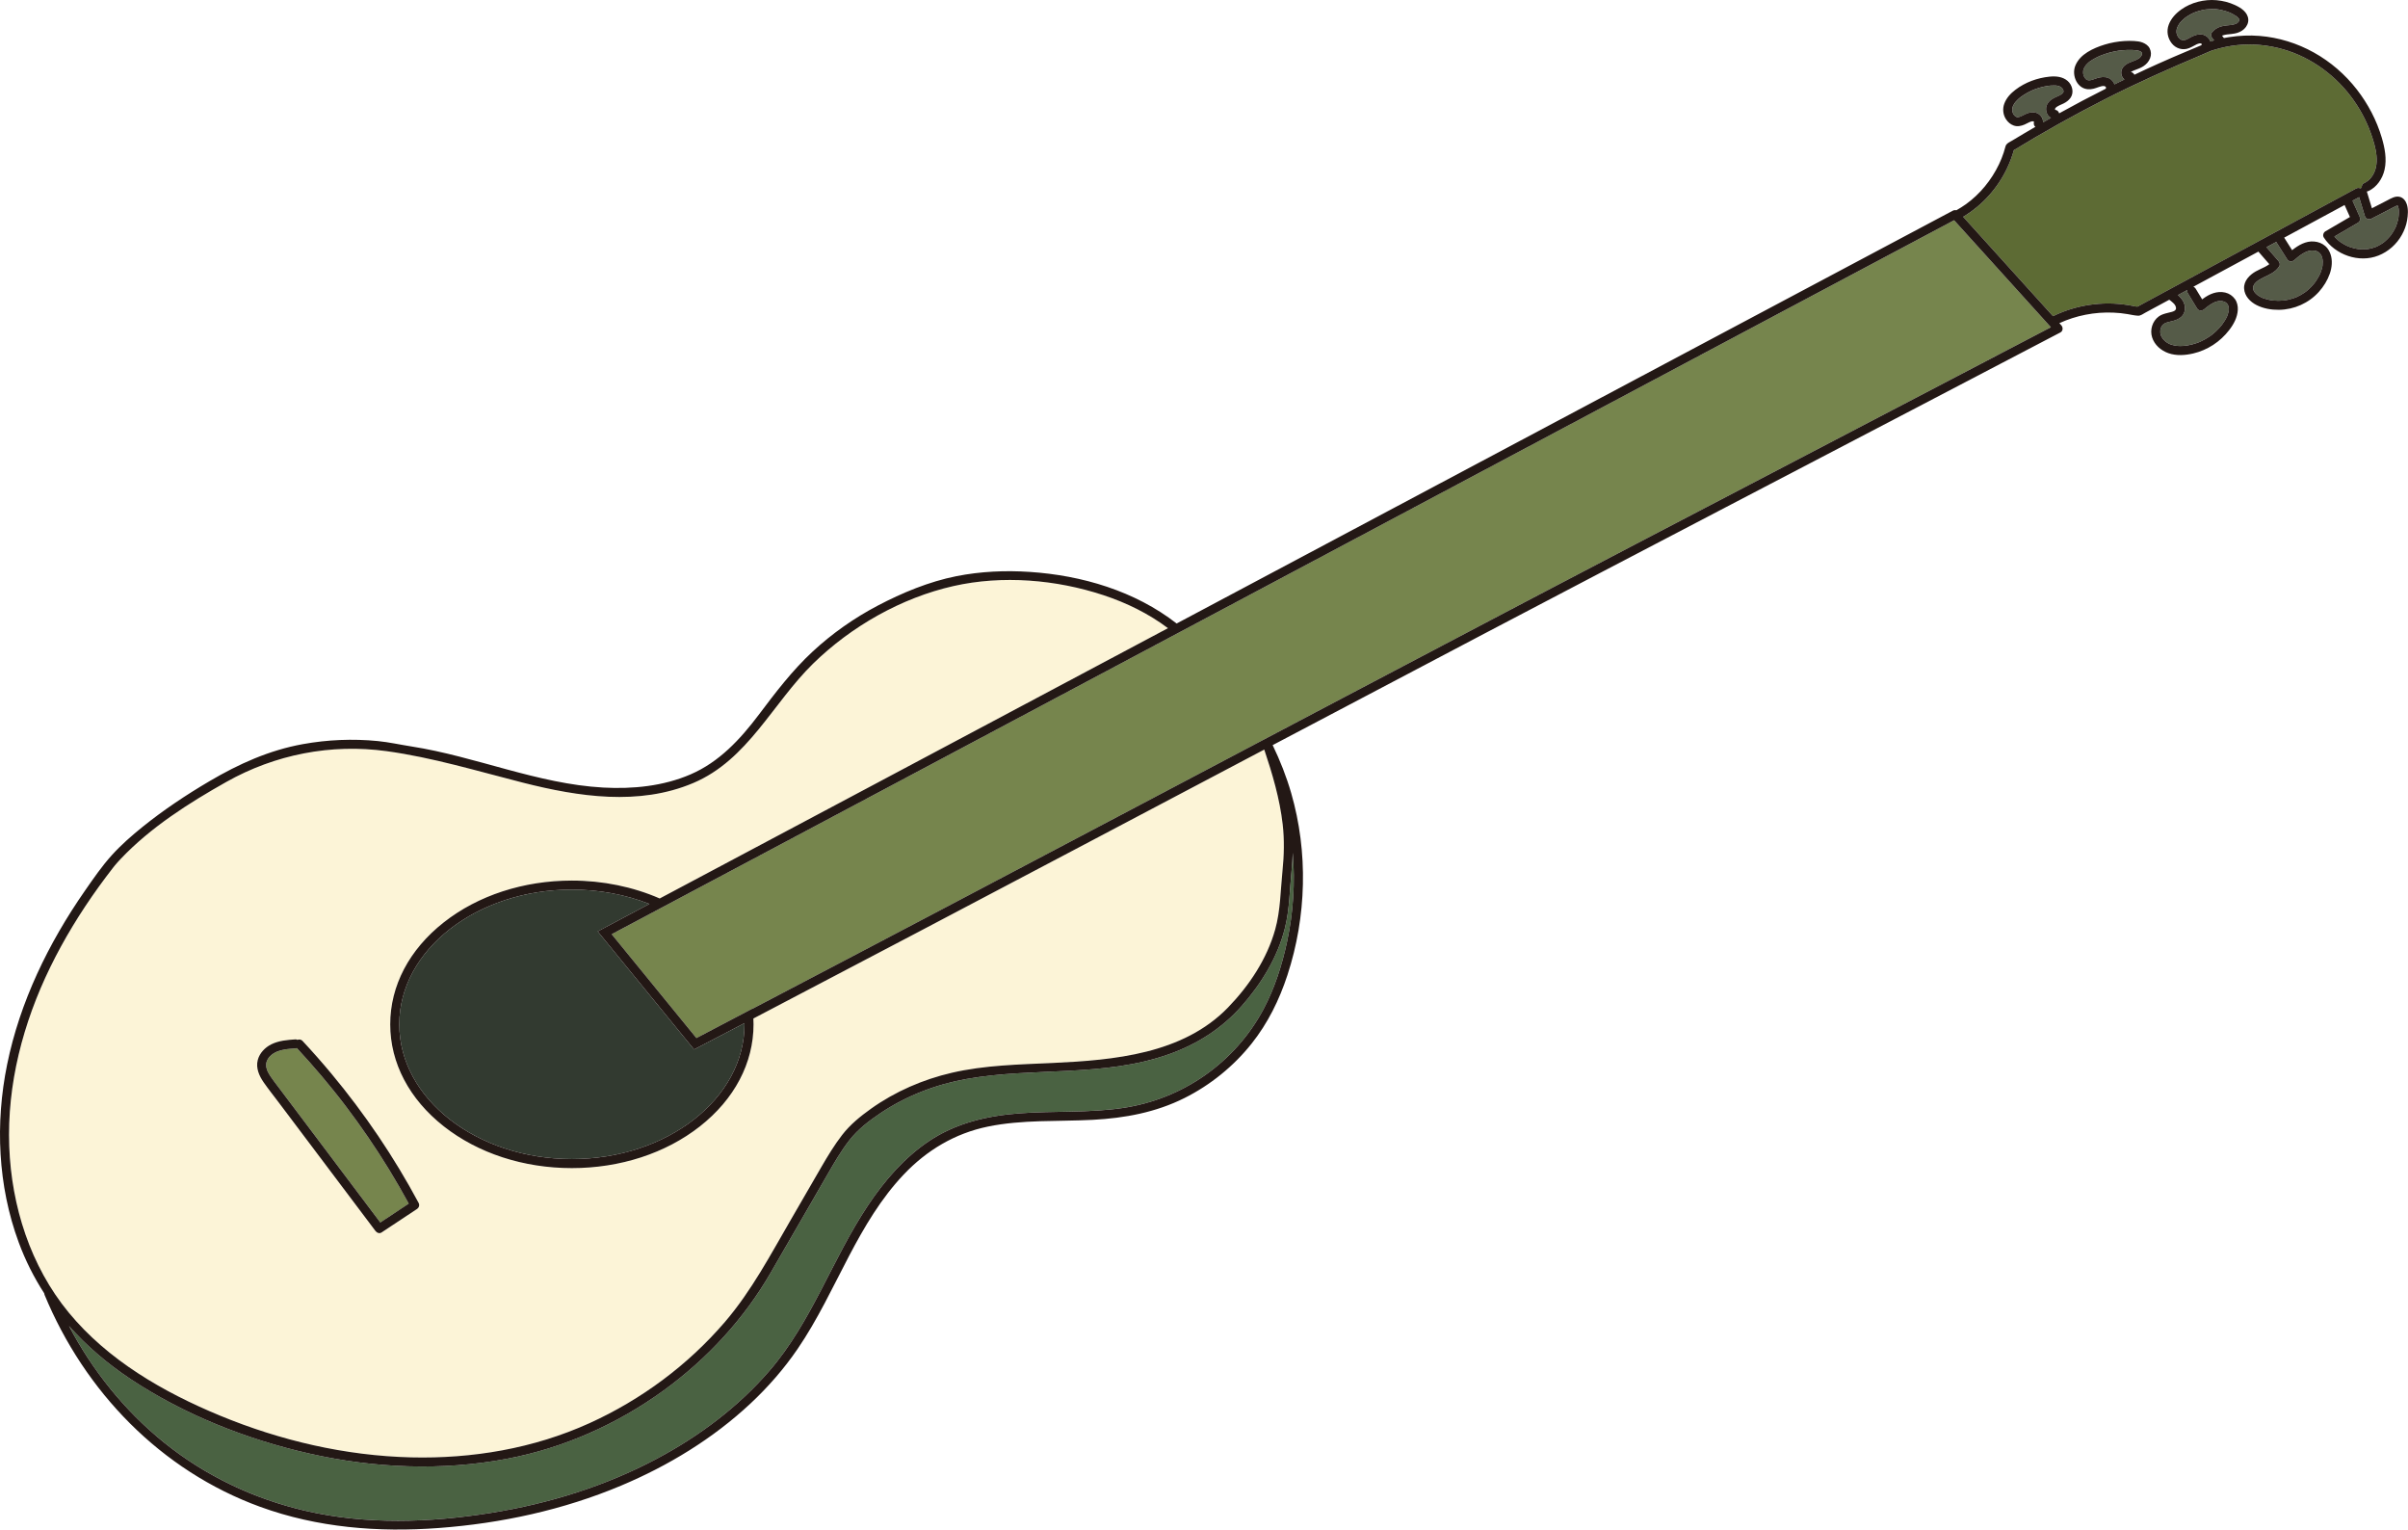 <svg width="1992" height="1265" viewBox="0 0 1992 1265" fill="none" xmlns="http://www.w3.org/2000/svg">
<path d="M1749.14 69.799C1751.88 68.445 1754.64 67.107 1757.39 65.768C1756.57 65.088 1755.89 64.228 1755.45 63.271C1753.97 60.048 1754.89 56.503 1757.56 54.2C1759.83 52.233 1762.67 51.321 1765.43 50.259C1765.75 50.14 1766.06 50.013 1766.38 49.885C1766.48 49.84 1766.63 49.781 1766.71 49.743C1767.32 49.467 1767.93 49.167 1768.52 48.839C1768.88 48.637 1769.23 48.42 1769.57 48.18C1769.64 48.136 1769.92 47.889 1770.02 47.814C1770.33 47.522 1770.63 47.216 1770.93 46.902C1771.02 46.775 1771.1 46.648 1771.19 46.513C1771.33 46.281 1771.46 46.034 1771.59 45.795C1771.63 45.72 1771.66 45.675 1771.69 45.631C1771.73 45.466 1771.77 45.294 1771.8 45.182C1771.81 45.122 1771.86 44.995 1771.9 44.868C1771.9 44.838 1771.9 44.756 1771.91 44.621C1771.91 44.531 1771.91 44.449 1771.92 44.359C1771.92 44.3 1771.91 44.247 1771.91 44.187C1771.88 44.06 1771.84 43.873 1771.83 43.813C1771.81 43.769 1771.81 43.746 1771.8 43.716C1771.77 43.649 1771.73 43.589 1771.7 43.522C1771.65 43.432 1771.6 43.35 1771.54 43.268C1771.41 43.133 1771.25 42.983 1771.24 42.968C1771.17 42.901 1771.12 42.856 1771.08 42.819C1770.8 42.647 1770.25 42.37 1770.19 42.333C1770.18 42.325 1770.16 42.318 1770.15 42.31C1769.92 42.228 1769.68 42.139 1769.44 42.071C1768.94 41.922 1768.43 41.794 1767.93 41.697C1767.68 41.645 1767.43 41.608 1767.18 41.57C1767.16 41.57 1767.14 41.57 1767.12 41.563C1766 41.473 1764.88 41.391 1763.75 41.353C1761.16 41.271 1758.57 41.338 1756 41.555C1755.22 41.623 1754.43 41.705 1753.65 41.794C1753.58 41.802 1753.01 41.884 1752.98 41.884C1752.76 41.914 1752.53 41.952 1752.31 41.981C1751.09 42.176 1749.87 42.4 1748.66 42.654C1746.13 43.193 1743.64 43.881 1741.19 44.711C1739.91 45.145 1738.66 45.63 1737.4 46.124C1737.33 46.154 1737.27 46.176 1737.22 46.199C1737.18 46.221 1737.12 46.244 1737.05 46.274C1736.74 46.408 1736.43 46.543 1736.12 46.685C1735.58 46.932 1735.05 47.178 1734.52 47.44C1732.48 48.435 1730.58 49.579 1728.72 50.88C1728.68 50.917 1728.65 50.932 1728.62 50.955C1728.53 51.029 1728.44 51.097 1728.35 51.172C1728.2 51.291 1728.06 51.411 1727.91 51.538C1727.49 51.904 1727.07 52.293 1726.67 52.69C1726.28 53.086 1725.89 53.497 1725.54 53.931C1725.45 54.043 1725.23 54.245 1725.18 54.365C1725.48 53.976 1725.51 53.946 1725.27 54.275C1725.21 54.35 1725.16 54.424 1725.11 54.499C1724.74 55.03 1724.41 55.591 1724.11 56.167C1724 56.369 1723.91 56.578 1723.81 56.78C1723.81 56.787 1723.8 56.795 1723.8 56.81C1723.64 57.266 1723.49 57.707 1723.38 58.178C1723.37 58.223 1723.36 58.298 1723.35 58.373C1723.41 58.35 1723.43 58.567 1723.27 58.814C1723.24 59.27 1723.22 59.719 1723.23 60.175C1723.24 60.407 1723.26 60.631 1723.28 60.863C1723.35 61.222 1723.42 61.581 1723.51 61.94C1723.58 62.231 1723.96 62.904 1723.94 63.218C1723.97 63.285 1724 63.345 1724.03 63.413C1724.1 63.547 1724.18 63.682 1724.25 63.809C1724.38 64.041 1724.59 64.287 1724.77 64.542C1724.76 64.482 1724.84 64.549 1724.95 64.856C1724.95 64.863 1724.96 64.863 1724.96 64.871C1725.11 65.035 1725.26 65.192 1725.42 65.342C1725.51 65.439 1725.62 65.521 1725.72 65.619C1725.94 65.761 1726.16 65.91 1726.4 66.045C1726.4 66.052 1726.42 66.052 1726.43 66.06C1726.78 66.12 1726.84 66.172 1726.74 66.165C1726.94 66.239 1727.14 66.322 1727.33 66.366C1727.47 66.396 1727.61 66.426 1727.75 66.449C1727.94 66.441 1728.12 66.426 1728.24 66.426C1728.47 66.426 1728.71 66.404 1728.95 66.381C1729.08 66.351 1729.51 66.284 1729.57 66.269C1732.13 65.701 1734.5 64.482 1737.09 64.018C1740.08 63.48 1743.26 63.607 1745.8 65.462C1747.42 66.606 1748.57 68.094 1749.14 69.799Z" fill="#555B48"/>
<path d="M967.196 871.779C913.105 891.057 855.149 882.383 799.533 892.305C774.278 896.815 749.928 906.154 728.561 920.429C719.096 926.756 709.78 933.844 702.738 942.87C695.8 951.754 690.08 961.624 684.481 971.375C668.982 998.355 653.282 1025.21 637.762 1052.18C615.617 1090.65 585.069 1123.67 549.22 1149.74C510.8 1177.68 466.196 1197.57 419.47 1206.39C365.491 1216.59 309.688 1214.23 256.218 1202.17C204.213 1190.44 152.552 1169.99 108.008 1140.46C88.996 1127.86 71.823 1113.22 57.08 1096.55C76.571 1133.55 103.149 1166.69 135.73 1192.98C169.74 1220.42 209.97 1239.55 252.495 1249.4C302.832 1261.06 355.63 1259.28 406.379 1251.14C453.958 1243.51 500.677 1229.08 543.292 1206.41C578.258 1187.81 610.578 1163.7 636.528 1133.64C671.599 1093.02 688.421 1041.33 717.877 997.099C731.492 976.655 747.842 957.609 768.35 943.805C790.868 928.647 817.072 922.665 843.815 920.698C872.038 918.627 900.552 920.474 928.618 916.324C953.238 912.682 976.474 903.53 996.854 889.21C1016.91 875.114 1033.7 856.293 1045.22 834.637C1054.48 817.222 1060.59 798.019 1064.72 778.786C1069.92 754.521 1071.49 729.695 1069.43 705.212C1069.28 710.006 1068.96 714.806 1068.48 719.615C1066.9 735.467 1066.85 751.888 1062.98 767.367C1056.93 791.588 1043.48 813.49 1027.07 832.065C1010.73 850.572 990.387 863.509 967.196 871.779Z" fill="#4A6242"/>
<path d="M1689.94 99.177C1690.1 99.917 1690.13 100.605 1690.06 101.278C1692.25 100.022 1694.45 98.781 1696.65 97.547C1692.79 95.513 1691.43 89.8 1693.73 85.896C1695.16 83.474 1697.55 81.814 1700.04 80.625C1701.14 80.101 1702.27 79.653 1703.36 79.114C1703.86 78.867 1704.35 78.606 1704.83 78.322C1705.07 78.179 1705.28 78.015 1705.52 77.873C1705.56 77.85 1705.58 77.835 1705.61 77.82C1705.62 77.813 1705.63 77.805 1705.63 77.798C1705.9 77.559 1706.15 77.305 1706.41 77.065C1706.44 77.035 1706.49 77.005 1706.52 76.975C1706.61 76.833 1706.7 76.669 1706.77 76.549C1706.82 76.46 1706.87 76.362 1706.91 76.273C1706.95 76.13 1706.99 75.973 1706.99 75.981C1707 75.914 1707.02 75.846 1707.02 75.779C1707.02 75.644 1707.02 75.465 1707.02 75.345C1707.01 75.271 1707.01 75.166 1707.01 75.091C1706.94 74.829 1706.83 74.5 1706.81 74.448C1706.78 74.321 1706.41 73.7 1706.73 74.164C1707.06 74.672 1706.61 73.969 1706.57 73.902C1706.44 73.67 1706.28 73.453 1706.15 73.229C1706.14 73.222 1706.14 73.214 1706.13 73.207C1705.99 73.057 1705.87 72.893 1705.72 72.751C1705.54 72.564 1705.35 72.399 1705.16 72.227C1704.88 72.07 1704.62 71.876 1704.33 71.719C1704.26 71.674 1703.82 71.479 1703.77 71.449C1703.39 71.307 1703 71.18 1702.61 71.076C1702.22 70.971 1701.83 70.896 1701.43 70.829C1701.36 70.821 1700.9 70.761 1700.8 70.754C1700.49 70.732 1700.17 70.709 1699.85 70.702C1698.69 70.664 1697.51 70.709 1696.35 70.806C1695.71 70.859 1695.07 70.933 1694.43 71.008C1694.42 71.008 1694.4 71.016 1694.39 71.016C1694.23 71.038 1694.14 71.053 1694.11 71.061C1693.91 71.091 1693.72 71.12 1693.51 71.15C1691.19 71.524 1688.88 72.055 1686.63 72.743C1685.4 73.117 1684.18 73.536 1682.98 73.992C1682.78 74.067 1682.58 74.149 1682.38 74.224C1682.33 74.246 1682.02 74.373 1681.87 74.433C1681.45 74.612 1681.03 74.799 1680.62 74.986C1678.38 76.018 1676.21 77.215 1674.14 78.553C1673.25 79.129 1672.39 79.735 1671.55 80.355C1671.42 80.453 1671.23 80.595 1671.18 80.639C1670.98 80.797 1670.79 80.946 1670.61 81.111C1670.2 81.462 1669.79 81.814 1669.4 82.188C1668.61 82.928 1667.9 83.72 1667.19 84.528C1667.16 84.565 1667.14 84.588 1667.12 84.618C1667.1 84.64 1667.09 84.663 1667.07 84.685C1666.91 84.924 1666.73 85.156 1666.58 85.395C1666.32 85.792 1666.06 86.203 1665.84 86.622C1665.65 86.958 1665.49 87.295 1665.32 87.639C1665.29 87.698 1665.26 87.751 1665.22 87.796C1665.04 88.207 1664.94 88.775 1664.84 89.157C1664.8 89.344 1664.75 89.531 1664.72 89.718C1664.71 89.747 1664.7 89.785 1664.7 89.815C1664.75 90.009 1664.63 90.794 1664.63 90.989C1664.63 91.064 1664.68 91.31 1664.7 91.535C1664.75 91.609 1664.78 91.789 1664.72 91.916C1664.82 92.32 1664.91 92.731 1665.05 93.127C1665.1 93.284 1665.16 93.441 1665.22 93.606C1665.43 94.002 1665.63 94.399 1665.87 94.772C1665.93 94.877 1666 94.974 1666.07 95.079C1666.1 95.124 1666.11 95.146 1666.14 95.176C1666.25 95.303 1666.36 95.431 1666.38 95.445C1666.45 95.528 1666.84 95.864 1667.06 96.081C1667.14 96.133 1667.21 96.186 1667.22 96.238C1667.35 96.32 1667.47 96.403 1667.61 96.477C1667.69 96.522 1668.01 96.649 1668.16 96.739C1668.16 96.739 1668.18 96.747 1668.19 96.747C1668.39 96.814 1668.61 96.859 1668.83 96.911C1669.05 96.911 1669.28 96.919 1669.5 96.919C1669.54 96.919 1669.59 96.911 1669.64 96.911C1670.21 96.791 1670.76 96.627 1671.31 96.455C1671.35 96.44 1671.42 96.418 1671.49 96.388C1671.73 96.283 1671.97 96.171 1672.2 96.059C1674.59 94.9 1676.93 93.486 1679.6 93.06C1682.61 92.574 1685.72 93.165 1687.89 95.453C1688.83 96.463 1689.63 97.771 1689.94 99.177Z" fill="#555B48"/>
<path d="M1827.46 32.185C1827.95 32.843 1828.31 33.591 1828.57 34.368C1829.58 34.017 1830.61 33.68 1831.65 33.374C1831.17 32.798 1830.69 32.23 1830.21 31.654C1829.22 30.472 1828.58 28.521 1829.63 27.122C1831.64 24.43 1834.31 22.74 1837.54 21.843C1838.98 21.447 1840.45 21.245 1841.93 21.065C1842.7 20.968 1843.47 20.893 1844.25 20.819C1844.69 20.774 1845.13 20.721 1845.57 20.677C1845.66 20.669 1845.72 20.662 1845.76 20.662C1845.8 20.654 1845.84 20.647 1845.9 20.639C1846.66 20.512 1847.41 20.378 1848.16 20.176C1848.59 20.063 1849 19.914 1849.42 19.779C1849.45 19.772 1849.48 19.764 1849.51 19.757C1849.53 19.742 1849.55 19.734 1849.58 19.712C1849.96 19.503 1850.75 19.233 1850.99 18.874C1850.6 19.189 1850.56 19.211 1850.87 18.957C1851.01 18.837 1851.14 18.717 1851.28 18.59C1851.47 18.411 1851.63 18.216 1851.81 18.029C1851.88 17.917 1851.97 17.805 1852.03 17.686C1852.08 17.618 1852.15 17.506 1852.22 17.394C1852.22 17.386 1852.24 17.319 1852.3 17.162C1852.34 17.005 1852.39 16.848 1852.42 16.691C1852.42 16.669 1852.41 16.654 1852.41 16.624C1852.41 16.512 1852.4 16.399 1852.39 16.295C1852.39 16.287 1852.39 16.287 1852.39 16.28C1852.36 16.175 1852.33 16.025 1852.3 15.891C1852.29 15.868 1852.26 15.809 1852.19 15.674C1852.1 15.517 1852.01 15.36 1851.91 15.21C1851.9 15.188 1851.86 15.128 1851.82 15.061C1851.79 15.031 1851.74 14.979 1851.66 14.881C1851.53 14.739 1851.41 14.605 1851.27 14.477C1851.07 14.276 1850.86 14.081 1850.65 13.902C1850.62 13.872 1850.55 13.805 1850.47 13.737C1850.28 13.565 1850.03 13.423 1849.82 13.274C1848.88 12.638 1847.88 12.07 1846.88 11.546C1846.28 11.24 1845.69 10.941 1845.08 10.664C1844.86 10.567 1844.65 10.47 1844.43 10.372C1844.42 10.372 1844.42 10.365 1844.41 10.365C1843.35 9.946 1842.28 9.55 1841.19 9.213C1840 8.847 1838.8 8.54 1837.6 8.286C1837.04 8.166 1836.48 8.062 1835.92 7.964C1835.65 7.92 1834.18 7.628 1835.21 7.852C1832.95 7.359 1830.37 7.463 1828.08 7.561C1826.94 7.613 1825.8 7.718 1824.66 7.845C1824.65 7.845 1824.65 7.845 1824.63 7.845C1824.6 7.852 1824.57 7.86 1824.52 7.867C1824.24 7.912 1823.95 7.957 1823.68 8.002C1823.12 8.099 1822.55 8.204 1821.99 8.323C1819.76 8.802 1817.57 9.46 1815.45 10.305C1815.33 10.357 1815.2 10.402 1815.08 10.454C1815.06 10.462 1815.05 10.469 1815.02 10.477C1814.76 10.597 1814.5 10.709 1814.24 10.828C1813.73 11.068 1813.21 11.322 1812.71 11.584C1811.69 12.107 1810.71 12.683 1809.74 13.296C1809.26 13.603 1808.78 13.924 1808.32 14.253C1808.09 14.418 1807.86 14.59 1807.62 14.762C1807.59 14.784 1807.57 14.799 1807.54 14.822C1807.52 14.844 1807.49 14.866 1807.46 14.889C1806.56 15.637 1805.68 16.399 1804.87 17.237C1804.39 17.723 1803.93 18.231 1803.5 18.755C1803.39 18.889 1802.73 19.547 1803.36 18.912C1803.17 19.106 1803.01 19.39 1802.86 19.615C1802.27 20.475 1801.79 21.38 1801.33 22.314C1801.27 22.464 1801.22 22.606 1801.17 22.755C1801.07 23.024 1800.99 23.294 1800.9 23.563C1800.78 24.012 1800.46 24.759 1800.53 25.223C1800.59 24.7 1800.6 24.655 1800.55 25.081C1800.54 25.178 1800.54 25.275 1800.53 25.365C1800.51 25.619 1800.5 25.866 1800.5 26.12C1800.5 26.375 1800.51 26.621 1800.52 26.876C1800.53 27.025 1800.54 27.175 1800.57 27.324C1800.66 27.728 1800.82 28.281 1800.85 28.371C1800.93 28.618 1801.02 28.85 1801.09 29.096C1801.1 29.111 1801.1 29.119 1801.1 29.134C1801.1 29.134 1801.1 29.141 1801.11 29.141C1801.34 29.59 1801.56 30.046 1801.84 30.472C1801.87 30.517 1801.94 30.659 1802.02 30.794C1802.05 30.824 1802.08 30.869 1802.14 30.936C1802.19 30.996 1802.24 31.063 1802.3 31.131C1802.68 31.564 1803.09 31.945 1803.51 32.327C1803.53 32.334 1803.54 32.342 1803.55 32.349C1803.76 32.477 1803.95 32.611 1804.16 32.731C1804.31 32.813 1804.49 32.888 1804.64 32.977C1804.92 33.045 1805.69 33.179 1805.91 33.291C1806 33.299 1806.08 33.299 1806.17 33.299C1806.31 33.299 1806.44 33.291 1806.58 33.284C1806.4 33.284 1807.03 33.232 1807.17 33.194C1807.48 33.12 1807.77 33.037 1808.07 32.932C1808.14 32.91 1808.52 32.761 1808.63 32.723C1808.83 32.633 1809.02 32.544 1809.22 32.454C1809.79 32.17 1810.35 31.863 1810.91 31.557C1813.62 30.069 1816.37 28.655 1819.5 28.446C1822.7 28.222 1825.58 29.605 1827.46 32.185Z" fill="#555B48"/>
<path d="M1883.06 200.06C1880.35 201.518 1877.65 202.984 1874.95 204.442C1878.25 208.241 1881.55 212.039 1884.85 215.838C1885.89 217.035 1886.42 218.941 1885.43 220.37C1884.61 221.559 1883.69 222.688 1882.6 223.645C1878.53 227.227 1873.35 228.677 1868.82 231.511C1868.27 231.855 1867.75 232.222 1867.23 232.596C1867.17 232.648 1867.11 232.7 1867.1 232.708C1866.89 232.887 1866.68 233.067 1866.49 233.246C1866.05 233.65 1865.67 234.084 1865.27 234.518C1865.19 234.622 1865.09 234.734 1865.04 234.802C1864.89 235.019 1864.75 235.243 1864.62 235.467C1864.5 235.677 1864.37 236.103 1864.2 236.32C1864.18 236.372 1864.17 236.424 1864.15 236.477C1864.07 236.731 1864 236.985 1863.94 237.239C1863.93 237.314 1863.91 237.396 1863.9 237.471C1863.9 237.883 1863.94 238.331 1863.93 238.75C1863.93 238.802 1863.93 238.877 1863.92 238.959C1863.94 239.034 1863.95 239.116 1863.97 239.191C1864.03 239.43 1864.1 239.67 1864.17 239.909C1864.2 240.006 1864.24 240.096 1864.28 240.193C1864.4 240.403 1864.5 240.627 1864.62 240.836C1864.74 241.053 1864.88 241.27 1865.01 241.487C1865.06 241.562 1865.12 241.636 1865.17 241.711C1865.36 241.861 1865.56 242.19 1865.71 242.354C1865.92 242.579 1866.13 242.803 1866.35 243.02C1866.43 243.102 1867.2 243.745 1867.46 243.984C1867.51 244.022 1867.55 244.052 1867.55 244.067C1867.56 244.067 1867.56 244.074 1867.57 244.074C1867.68 244.156 1867.79 244.231 1867.91 244.313C1868.13 244.47 1868.36 244.62 1868.59 244.77C1869.09 245.091 1869.62 245.39 1870.15 245.674C1870.43 245.824 1870.72 245.973 1871.01 246.108C1871.08 246.145 1871.29 246.243 1871.46 246.317C1871.59 246.37 1871.92 246.504 1872 246.534C1872.29 246.646 1872.59 246.751 1872.88 246.848C1874.19 247.282 1875.52 247.641 1876.87 247.933C1877.6 248.09 1878.34 248.232 1879.08 248.351C1879.24 248.374 1879.52 248.419 1879.61 248.434C1879.91 248.471 1880.2 248.501 1880.48 248.531C1883.31 248.822 1886.17 248.815 1889 248.531C1889.22 248.508 1889.43 248.486 1889.65 248.464C1889.67 248.464 1889.74 248.456 1889.81 248.441C1889.86 248.434 1889.91 248.426 1889.93 248.426C1890.14 248.396 1890.36 248.359 1890.57 248.329C1891.2 248.224 1891.84 248.105 1892.47 247.977C1893.89 247.678 1895.28 247.305 1896.67 246.863C1897.38 246.632 1898.09 246.385 1898.79 246.116C1899.05 246.011 1899.32 245.906 1899.58 245.801C1899.76 245.719 1899.94 245.644 1900.13 245.562C1901.28 245.039 1902.41 244.455 1903.51 243.827C1904.63 243.184 1905.71 242.489 1906.77 241.741C1907.04 241.547 1907.31 241.352 1907.58 241.15C1907.66 241.09 1907.75 241.031 1907.82 240.971C1907.83 240.963 1907.83 240.963 1907.84 240.948C1908.29 240.582 1908.73 240.223 1909.17 239.849C1911.12 238.159 1912.92 236.297 1914.54 234.278C1914.56 234.248 1914.65 234.136 1914.71 234.046C1914.72 234.031 1914.74 234.024 1914.74 234.017C1914.91 233.785 1915.08 233.553 1915.25 233.321C1915.61 232.82 1915.96 232.304 1916.3 231.788C1917.01 230.711 1917.67 229.597 1918.27 228.461C1918.58 227.87 1918.88 227.272 1919.16 226.666C1919.28 226.404 1919.4 226.142 1919.52 225.881C1919.54 225.828 1919.56 225.791 1919.57 225.761C1919.58 225.746 1919.58 225.731 1919.59 225.716C1920.02 224.632 1920.41 223.533 1920.71 222.411C1920.87 221.828 1921 221.245 1921.12 220.646C1921.17 220.392 1921.22 220.138 1921.26 219.884C1921.29 219.771 1921.29 219.607 1921.29 219.472C1921.28 219.151 1921.29 219.263 1921.29 219.472C1921.29 219.54 1921.29 219.614 1921.29 219.727C1921.26 218.627 1921.49 217.506 1921.46 216.392C1921.44 215.838 1921.32 215.247 1921.33 214.694C1921.33 214.672 1921.32 214.657 1921.32 214.634C1921.27 214.35 1921.22 214.073 1921.15 213.789C1921.03 213.273 1920.89 212.772 1920.73 212.271C1920.71 212.219 1920.63 212.017 1920.57 211.852C1920.51 211.725 1920.44 211.568 1920.41 211.509C1920.16 211.015 1919.87 210.544 1919.57 210.08C1919.56 210.073 1919.54 210.043 1919.51 209.998C1919.34 209.819 1919.19 209.632 1919.02 209.46C1918.83 209.258 1918.62 209.071 1918.42 208.876C1918.36 208.831 1918.34 208.802 1918.31 208.772C1917.83 208.45 1917.35 208.166 1916.85 207.889C1916.81 207.867 1916.78 207.852 1916.75 207.837C1916.63 207.792 1916.52 207.747 1916.4 207.71C1916.12 207.613 1915.84 207.53 1915.56 207.456C1915.23 207.366 1914.89 207.321 1914.57 207.239C1914.54 207.231 1914.52 207.224 1914.5 207.224C1914.46 207.224 1914.42 207.224 1914.39 207.216C1913.71 207.156 1913.02 207.141 1912.32 207.179C1912.02 207.194 1911.73 207.231 1911.43 207.246C1911.4 207.246 1911.39 207.246 1911.37 207.246C1911.27 207.269 1911.18 207.284 1911.09 207.299C1910.45 207.418 1909.82 207.568 1909.2 207.755C1908.86 207.852 1908.53 207.964 1908.21 208.084C1908.09 208.129 1907.9 208.203 1907.79 208.248C1906.53 208.824 1905.31 209.49 1904.14 210.245C1903.51 210.656 1902.89 211.082 1902.29 211.531C1902.16 211.628 1902.03 211.725 1901.9 211.823C1901.89 211.83 1901.82 211.882 1901.76 211.927C1901.7 211.972 1901.64 212.017 1901.63 212.024C1901.5 212.129 1901.38 212.226 1901.25 212.331C1900.11 213.243 1899 214.193 1897.89 215.143C1896.03 216.735 1893.38 216.534 1892.02 214.387C1889.15 209.833 1886.27 205.28 1883.39 200.726C1883.25 200.509 1883.13 200.284 1883.06 200.06Z" fill="#555B48"/>
<path d="M1952.53 155.77C1952.76 155.643 1953 155.531 1953.26 155.448C1953.42 155.396 1953.59 155.359 1953.76 155.336C1953.55 153.856 1954.14 152.173 1955.54 151.53C1957.91 150.431 1959.94 148.89 1961.55 146.819C1969.6 136.507 1965.26 121.597 1961.37 110.515C1957.46 99.388 1951.69 88.889 1944.55 79.512C1929.62 59.898 1908.29 45.331 1884.24 39.596C1871.66 36.597 1858.37 35.977 1845.58 37.995C1842.31 38.511 1839.06 39.192 1835.86 40.022C1834.19 40.456 1832.54 40.927 1830.89 41.443C1830.76 41.488 1830.01 41.682 1829.81 41.727C1829.72 41.772 1829.61 41.817 1829.52 41.862C1826.74 42.961 1824.04 44.254 1821.29 45.413C1794.32 56.787 1767.67 68.654 1741.58 81.935C1715.84 95.036 1690.62 109.161 1665.96 124.191C1664.57 129.164 1662.75 133.995 1660.57 138.676C1652.78 155.396 1639.87 169.858 1624.01 179.303C1626.18 181.71 1628.37 184.118 1630.54 186.526C1653.14 211.509 1675.74 236.5 1698.34 261.483C1703.19 259.127 1708.22 257.131 1713.37 255.553C1723.33 252.502 1733.83 250.954 1744.24 250.977C1749.56 250.984 1754.86 251.448 1760.11 252.248C1761.41 252.45 1762.71 252.674 1764.01 252.928C1764.58 253.041 1765.17 253.13 1765.73 253.28C1765.9 253.325 1766.01 253.355 1766.09 253.384C1766.8 253.467 1767.51 253.527 1768.23 253.586C1781.19 246.587 1794.14 239.595 1807.09 232.596C1830.76 219.817 1854.42 207.037 1878.08 194.258C1901.74 181.479 1925.41 168.699 1949.07 155.92C1950.17 155.314 1951.46 155.284 1952.53 155.77Z" fill="#5D6B34"/>
<path d="M1984.24 172.909C1984.24 172.879 1984.23 172.737 1984.21 172.595C1984.21 172.542 1984.19 172.49 1984.18 172.4C1984.09 171.944 1983.99 171.496 1983.85 171.054C1983.82 170.95 1983.72 170.763 1983.7 170.636C1983.69 170.613 1983.68 170.598 1983.67 170.576C1983.65 170.531 1983.55 170.374 1983.46 170.224C1983.41 170.187 1983.37 170.15 1983.34 170.105C1983.23 170.12 1983.03 170.105 1983.14 170.052C1983.03 170.082 1982.91 170.097 1982.81 170.135C1982.74 170.15 1982.21 170.352 1982.19 170.352C1979.95 171.331 1977.8 172.595 1975.64 173.709C1971.02 176.087 1966.4 178.472 1961.77 180.85C1959.59 181.972 1957.01 181.015 1956.28 178.614C1954.71 173.425 1953.14 168.243 1951.56 163.053C1949.91 163.943 1948.27 164.825 1946.63 165.715C1946.45 165.813 1946.28 165.91 1946.1 166C1948.05 170.374 1950 174.748 1951.95 179.123C1952.77 180.97 1952.48 183.139 1950.61 184.238C1944.1 188.036 1937.59 191.835 1931.08 195.634C1931.48 196.082 1931.89 196.531 1932.31 196.957C1933.05 197.698 1933.82 198.408 1934.62 199.074C1934.83 199.238 1935.03 199.403 1935.23 199.567C1935.24 199.575 1935.24 199.575 1935.24 199.582C1935.26 199.597 1935.27 199.604 1935.3 199.619C1935.69 199.896 1936.07 200.18 1936.47 200.457C1938.17 201.616 1939.96 202.618 1941.83 203.47C1941.91 203.508 1942.59 203.785 1942.5 203.762C1942.56 203.785 1942.62 203.807 1942.63 203.814C1943.12 204.009 1943.61 204.188 1944.1 204.36C1945.1 204.704 1946.1 205.003 1947.12 205.258C1948.01 205.482 1948.9 205.669 1949.81 205.826C1950.02 205.863 1950.24 205.901 1950.45 205.931C1950.53 205.946 1951.38 206.013 1950.74 205.975C1950.08 205.938 1950.94 205.998 1951.02 206.005C1951.28 206.035 1951.54 206.058 1951.8 206.08C1953.62 206.237 1955.45 206.252 1957.28 206.118C1957.75 206.08 1958.22 206.028 1958.7 205.983C1958.88 205.953 1959.08 205.923 1959.27 205.893C1960.17 205.744 1961.06 205.549 1961.95 205.325C1962.84 205.093 1963.71 204.824 1964.58 204.517C1964.98 204.375 1965.38 204.218 1965.78 204.061C1965.79 204.061 1965.79 204.054 1965.79 204.054C1966.03 203.942 1966.28 203.837 1966.52 203.717C1968.2 202.917 1969.81 201.967 1971.32 200.898C1971.54 200.741 1971.75 200.584 1971.97 200.427C1971.98 200.42 1971.99 200.412 1972 200.405C1972.33 200.143 1972.66 199.874 1972.98 199.604C1973.69 198.999 1974.37 198.363 1975.03 197.705C1975.68 197.047 1976.32 196.359 1976.92 195.649C1977.16 195.365 1977.43 195.08 1977.65 194.781C1977.67 194.744 1977.71 194.699 1977.75 194.639C1977.91 194.422 1978.08 194.213 1978.23 193.996C1979.32 192.478 1980.28 190.87 1981.13 189.203C1981.34 188.769 1981.56 188.328 1981.76 187.879C1981.83 187.73 1981.91 187.565 1981.98 187.408C1981.99 187.371 1982 187.333 1982.02 187.304C1982.37 186.436 1982.68 185.561 1982.96 184.671C1983.23 183.782 1983.48 182.884 1983.68 181.972C1983.88 181.119 1984.19 180.11 1984.18 179.228C1984.16 179.385 1984.14 179.542 1984.12 179.691C1984.14 179.512 1984.16 179.34 1984.18 179.16C1984.2 178.943 1984.22 178.719 1984.24 178.502C1984.28 178.061 1984.31 177.62 1984.33 177.179C1984.38 176.251 1984.38 175.317 1984.33 174.382C1984.32 173.881 1984.29 173.395 1984.24 172.909Z" fill="#555B48"/>
<path d="M1616.52 182.15C1609.98 185.62 1603.45 189.09 1596.91 192.567C1529.07 228.617 1461.22 264.682 1393.38 300.755C1317.11 341.314 1240.83 381.873 1164.56 422.44C1085.72 464.375 1006.87 506.311 928.028 548.238C852.473 588.424 776.918 628.602 701.355 668.772C652.371 694.817 603.379 720.854 554.387 746.884L554.394 746.892L506.008 772.6L576.098 858.467L622.63 834.045L622.638 834.165C726.393 779.914 829.962 725.311 933.515 670.686C1043.36 612.749 1153.18 554.759 1263.15 497.061C1323.18 465.564 1383.29 434.225 1443.38 402.856C1490.32 378.351 1537.26 353.862 1584.2 329.35C1621.65 309.788 1659.09 290.204 1696.54 270.627C1694.14 267.972 1691.74 265.318 1689.34 262.656C1665.07 235.826 1640.79 208.988 1616.52 182.15Z" fill="#76854D"/>
<path d="M330.293 847.117C330.293 908.554 394.35 958.535 473.09 958.535C551.83 958.535 615.886 908.554 615.886 847.117C615.886 846.795 615.886 846.466 615.879 846.144C603.386 852.673 590.893 859.193 578.393 865.706L574.169 867.92L494.457 770.268L537.206 747.55C517.409 739.781 495.414 735.698 473.082 735.698C394.35 735.698 330.293 785.679 330.293 847.117Z" fill="#323A30"/>
<path d="M285.846 914.529C285.001 913.415 284.156 912.308 283.304 911.209C283.252 911.142 283.214 911.089 283.184 911.052C283.154 911.015 283.117 910.962 283.072 910.91C282.87 910.648 282.661 910.379 282.459 910.117C282.115 909.676 281.771 909.235 281.427 908.794C279.783 906.685 278.115 904.584 276.441 902.49C273.091 898.31 269.69 894.167 266.236 890.077C259.544 882.143 252.651 874.381 245.586 866.791C245.19 866.941 244.779 867.03 244.36 867.06C242.775 867.165 241.19 867.27 239.613 867.419C238.82 867.494 238.035 867.576 237.243 867.674C237.228 867.674 237.168 867.681 237.108 867.689C236.974 867.711 236.779 867.741 236.719 867.748C236.383 867.801 236.046 867.853 235.718 867.913C234.162 868.182 232.63 868.534 231.12 868.997C230.379 869.229 229.639 869.491 228.914 869.782C228.824 869.827 228.623 869.917 228.51 869.969C228.219 870.111 227.927 870.253 227.643 870.403C227.067 870.709 226.507 871.039 225.968 871.397C225.699 871.577 225.43 871.764 225.169 871.951C225.161 871.951 225.154 871.958 225.154 871.966C225.071 872.026 224.974 872.108 224.937 872.138C224.683 872.347 222.148 874.591 222.305 874.785C222.582 874.426 222.634 874.351 222.47 874.568C222.417 874.643 222.357 874.718 222.305 874.792C222.223 874.905 222.148 875.017 222.073 875.129C221.894 875.391 221.722 875.66 221.565 875.937C221.4 876.206 221.251 876.482 221.109 876.766C221.064 876.856 221.004 877.028 220.944 877.193C220.952 877.223 220.907 877.372 220.802 877.469C220.802 877.477 220.795 877.484 220.795 877.492C220.75 877.619 220.705 877.746 220.66 877.873C220.563 878.172 220.481 878.479 220.406 878.786C220.346 879.047 220.301 879.309 220.242 879.571C220.234 879.668 220.219 879.758 220.219 879.855C220.167 880.58 220.189 881.298 220.242 882.016C220.249 882.098 220.249 882.15 220.249 882.203C220.264 882.27 220.287 882.345 220.294 882.39C220.361 882.741 220.436 883.093 220.526 883.437C220.705 884.14 220.944 884.813 221.191 885.493C221.206 885.545 221.244 885.628 221.273 885.695C221.303 885.755 221.318 885.792 221.318 885.8C221.333 885.83 221.348 885.86 221.363 885.889C221.52 886.226 221.677 886.555 221.849 886.884C222.507 888.163 223.262 889.396 224.07 890.593C225.864 893.27 227.875 895.805 229.811 898.377C233.961 903.888 238.117 909.407 242.267 914.918C250.573 925.948 258.879 936.97 267.178 947.999C275.476 959.029 283.79 970.051 292.089 981.081C299.602 991.056 307.116 1001.03 314.63 1011.01C322.472 1005.81 330.315 1000.62 338.157 995.423C332.984 985.919 327.586 976.542 321.941 967.315C310.794 949.121 298.742 931.504 285.846 914.529Z" fill="#76854D"/>
<path d="M896.859 698.473C805.709 746.533 714.543 794.562 623.228 842.3C623.31 843.908 623.363 845.516 623.363 847.116C623.363 879.046 607.61 909.009 579.013 931.487C550.678 953.756 513.065 966.012 473.09 966.012C433.114 966.012 395.493 953.749 367.166 931.487C338.569 909.017 322.817 879.053 322.817 847.116C322.817 815.179 338.569 785.223 367.166 762.745C395.501 740.476 433.114 728.22 473.09 728.22C498.546 728.22 523.622 733.342 545.751 743.018C605.233 711.41 664.714 679.794 724.195 648.171C800.468 607.611 876.741 567.052 953.014 526.485C957.41 524.145 961.798 521.812 966.194 519.471C950.18 507.425 931.923 498.496 912.926 492.222C873.698 479.263 829.341 475.51 788.842 484.632C745.719 494.353 704.076 518.05 672.579 548.874C639.093 581.649 618.705 628.385 573.518 647.528C528.593 666.566 478.577 658.886 432.86 647.311C395.359 637.821 358.12 626.448 319.699 621.168C273.855 614.872 227.584 623.935 187.324 646.593C156.156 664.136 124.569 684.206 99.792 710.363C98.065 712.188 96.391 714.065 94.783 716.001C94.716 716.084 94.619 716.196 94.536 716.3C94.073 716.891 93.617 717.482 93.161 718.065C89.281 723.06 85.483 728.115 81.789 733.245C66.59 754.317 52.946 776.556 41.552 799.916C19.086 845.964 5.726 896.746 7.655 948.208C9.501 997.456 25.209 1047 56.774 1085.36C89.266 1124.85 135.222 1151.33 181.912 1170.65C232.01 1191.38 285.794 1203.91 340.087 1205.23C390.709 1206.46 441.443 1197.91 487.691 1176.92C530.477 1157.5 569.115 1128.89 599.715 1093.19C621.793 1067.43 637.47 1037.52 654.419 1008.34C662.822 993.874 671.166 979.375 679.569 964.905C684.81 955.88 690.23 946.906 696.622 938.636C703.284 930.014 711.687 923.195 720.532 916.891C740.493 902.668 763.498 892.693 787.347 887.167C814.658 880.833 843.045 880.34 870.932 879.046C921.471 876.698 978.567 871.725 1015.9 833.155C1033.42 815.052 1048.04 793.119 1054.89 768.682C1059.27 753.061 1059.29 736.483 1060.92 720.398C1062.23 707.454 1062.58 694.578 1061.09 681.619C1058.67 660.554 1052.57 639.93 1045.87 619.852C996.189 646.077 946.532 672.279 896.859 698.473ZM344.954 999.856C335.19 1006.32 325.419 1012.79 315.655 1019.26C313.815 1020.48 311.699 1019.46 310.541 1017.92C309.494 1016.53 308.447 1015.14 307.401 1013.75C298.833 1002.38 290.265 991.003 281.705 979.629C273.174 968.308 264.644 956.979 256.121 945.658C247.598 934.336 239.06 923.008 230.537 911.686C226.403 906.198 222.089 900.799 218.157 895.161C214.403 889.777 211.533 883.331 213.23 876.668C214.688 870.94 219.285 866.199 224.496 863.634C230.687 860.583 237.587 860.03 244.368 859.574C244.989 859.536 245.564 859.679 246.065 859.955C247.434 859.394 249.176 859.664 250.192 860.748C258.416 869.557 266.401 878.597 274.116 887.862C287.962 904.485 300.986 921.804 313.09 939.735C325.082 957.495 336.169 975.86 346.307 994.742C347.294 996.604 346.681 998.712 344.954 999.856Z" fill="#FCF4D7"/>
<path d="M1809.43 239.819C1806.84 241.217 1804.25 242.616 1801.66 244.014C1801.89 244.201 1802.11 244.395 1802.34 244.59C1804.92 246.878 1806.92 249.862 1807.39 253.331C1807.82 256.562 1806.83 260.016 1804.28 262.185C1802.24 263.92 1799.79 264.847 1797.22 265.497C1796.07 265.782 1794.92 266.028 1793.79 266.335C1793.2 266.492 1792.62 266.656 1792.05 266.851C1791.83 266.926 1791.63 267.015 1791.41 267.083C1791.37 267.098 1791.33 267.113 1791.3 267.135C1790.82 267.367 1790.36 267.651 1789.91 267.943C1789.82 268.032 1789.64 268.167 1789.58 268.212C1789.37 268.414 1789.16 268.623 1788.96 268.847C1788.89 268.937 1788.81 269.019 1788.74 269.109C1788.59 269.348 1788.42 269.58 1788.28 269.827C1788.15 270.044 1788.02 270.268 1787.91 270.5C1787.9 270.508 1787.86 270.59 1787.81 270.68C1787.6 271.285 1787.39 271.883 1787.24 272.512C1787.21 272.691 1786.99 273.588 1787.13 273.035C1787.27 272.504 1787.11 273.364 1787.09 273.573C1787.07 274.179 1787.09 274.785 1787.12 275.391C1787.12 275.405 1787.12 275.413 1787.12 275.428C1787.13 275.465 1787.14 275.503 1787.15 275.548C1787.2 275.847 1787.27 276.138 1787.35 276.43C1787.45 276.789 1787.56 277.14 1787.68 277.484C1787.69 277.522 1787.75 277.664 1787.8 277.783C1788.09 278.329 1788.36 278.883 1788.69 279.414C1788.89 279.72 1789.11 280.019 1789.32 280.318C1789.32 280.333 1789.32 280.333 1789.33 280.341C1789.4 280.416 1789.47 280.483 1789.5 280.528C1789.9 280.984 1790.32 281.41 1790.75 281.821C1791.02 282.076 1791.31 282.3 1791.59 282.554C1791.6 282.562 1791.6 282.562 1791.6 282.569C1791.68 282.621 1791.75 282.674 1791.82 282.734C1792.35 283.115 1792.9 283.459 1793.46 283.788C1793.58 283.855 1794.42 284.311 1794.89 284.536C1794.89 284.536 1794.89 284.536 1794.89 284.536C1794.92 284.543 1794.99 284.573 1795.14 284.626C1795.3 284.685 1795.45 284.745 1795.62 284.805C1795.98 284.94 1796.36 285.067 1796.74 285.179C1797.55 285.426 1798.36 285.62 1799.19 285.777C1799.5 285.837 1799.8 285.882 1800.12 285.934C1800.18 285.934 1800.71 286.001 1800.87 286.016C1802.45 286.158 1804.04 286.173 1805.62 286.091C1806.47 286.046 1807.32 285.971 1808.16 285.874C1808.28 285.859 1808.41 285.844 1808.53 285.829C1808.54 285.829 1808.54 285.829 1808.54 285.829C1808.87 285.777 1809.19 285.732 1809.52 285.672C1810.82 285.456 1812.12 285.179 1813.4 284.85C1814.72 284.506 1816.03 284.11 1817.32 283.653C1817.94 283.437 1818.56 283.205 1819.18 282.958C1819.26 282.928 1819.36 282.883 1819.46 282.846C1819.77 282.734 1820.07 282.584 1820.36 282.449C1822.82 281.343 1825.18 280.027 1827.41 278.539C1828 278.15 1828.59 277.739 1829.16 277.327C1829.38 277.163 1829.79 276.961 1829.95 276.736C1829.93 276.751 1829.42 277.155 1829.75 276.886C1829.87 276.796 1829.98 276.714 1830.09 276.624C1831.16 275.772 1832.2 274.875 1833.19 273.94C1834.19 273.005 1835.14 272.025 1836.06 271.008C1836.51 270.515 1836.94 270.014 1837.36 269.506C1837.57 269.251 1837.77 268.99 1837.98 268.735C1837.99 268.728 1837.99 268.728 1837.99 268.72C1838.05 268.646 1838.11 268.563 1838.17 268.481C1839.77 266.35 1841.24 264.084 1842.33 261.646C1842.37 261.564 1842.4 261.474 1842.44 261.385C1842.45 261.37 1842.45 261.362 1842.46 261.347C1842.47 261.295 1842.49 261.25 1842.49 261.228C1842.61 260.921 1842.73 260.607 1842.83 260.293C1843.04 259.672 1843.23 259.037 1843.38 258.401C1843.47 258.042 1843.54 257.676 1843.61 257.309C1843.63 257.175 1843.65 257.04 1843.68 256.898C1843.76 256.464 1843.64 257.212 1843.64 257.212C1843.85 256.748 1843.75 255.829 1843.74 255.328C1843.74 254.976 1843.71 254.625 1843.69 254.273C1843.69 254.266 1843.69 254.258 1843.69 254.251C1843.68 254.214 1843.68 254.161 1843.66 254.109C1843.56 253.57 1843.4 253.047 1843.23 252.531C1843.17 252.426 1843.12 252.314 1843.06 252.21C1842.92 251.94 1842.76 251.679 1842.59 251.424C1842.56 251.387 1842.5 251.297 1842.44 251.23C1842.22 251.006 1842.02 250.781 1841.8 250.572C1841.7 250.482 1841.53 250.37 1841.41 250.258C1841.2 250.123 1840.99 249.981 1840.77 249.861C1840.65 249.787 1839.8 249.308 1840.29 249.592C1840.73 249.854 1840.04 249.503 1839.88 249.45C1839.56 249.338 1839.21 249.241 1838.88 249.159C1838.68 249.114 1838.2 249.099 1838.01 248.994C1837.93 248.987 1837.85 248.979 1837.77 248.972C1837.46 248.949 1837.14 248.934 1836.83 248.934C1836.48 248.934 1836.12 248.942 1835.76 248.972C1835.59 248.987 1834.63 249.151 1835.18 249.017C1835.75 248.882 1834.74 249.106 1834.62 249.136C1834.36 249.196 1834.1 249.256 1833.84 249.323C1833.47 249.428 1833.1 249.547 1832.72 249.675C1832.52 249.742 1832.33 249.824 1832.12 249.899C1832.11 249.906 1832.07 249.921 1832.03 249.936C1831.92 249.989 1831.75 250.063 1831.71 250.086C1831.56 250.153 1831.41 250.22 1831.27 250.295C1830.94 250.46 1830.61 250.632 1830.29 250.811C1828.98 251.537 1827.73 252.374 1826.52 253.256C1826.31 253.413 1826.09 253.578 1825.88 253.742C1825.87 253.75 1825.83 253.78 1825.78 253.817C1825.69 253.892 1825.53 254.019 1825.49 254.049C1825.37 254.146 1825.24 254.251 1825.11 254.348C1824.52 254.819 1823.95 255.29 1823.36 255.769C1821.5 257.287 1818.84 257.227 1817.49 255.014C1814.95 250.819 1812.41 246.631 1809.86 242.436C1809.34 241.614 1809.24 240.686 1809.43 239.819Z" fill="#555B48"/>
<path d="M313.075 939.736C300.971 921.804 287.947 904.486 274.101 887.863C266.386 878.598 258.409 869.557 250.177 860.748C249.161 859.664 247.419 859.395 246.05 859.956C245.55 859.679 244.974 859.529 244.353 859.574C237.572 860.023 230.672 860.584 224.481 863.635C219.27 866.2 214.673 870.941 213.215 876.668C211.518 883.331 214.396 889.777 218.142 895.161C222.074 900.799 226.388 906.198 230.522 911.687C239.053 923.008 247.583 934.337 256.106 945.658C264.629 956.979 273.167 968.308 281.69 979.629C290.258 991.003 298.825 1002.38 307.386 1013.75C308.432 1015.14 309.479 1016.53 310.526 1017.92C311.685 1019.46 313.8 1020.49 315.64 1019.26C325.404 1012.79 335.175 1006.33 344.939 999.857C346.666 998.713 347.279 996.604 346.277 994.742C336.154 975.861 325.067 957.495 313.075 939.736ZM220.198 882C220.198 882.015 220.198 882.03 220.198 882.045C220.198 882.037 220.198 882.015 220.198 882ZM314.615 1010.99C307.102 1001.02 299.588 991.04 292.074 981.065C283.768 970.035 275.462 959.013 267.163 947.984C258.865 936.954 250.551 925.932 242.253 914.902C238.103 909.391 233.946 903.873 229.797 898.361C227.861 895.789 225.857 893.254 224.055 890.577C223.255 889.381 222.493 888.154 221.835 886.868C221.67 886.539 221.506 886.21 221.349 885.874C221.334 885.844 221.319 885.814 221.304 885.784C221.311 885.799 221.297 885.761 221.274 885.709C221.237 885.619 221.192 885.537 221.155 885.447C221.207 885.56 221.237 885.627 221.259 885.679C221.229 885.612 221.192 885.522 221.177 885.477C220.93 884.797 220.691 884.124 220.512 883.421C220.422 883.077 220.347 882.725 220.28 882.374C220.272 882.329 220.25 882.262 220.235 882.187C220.235 882.135 220.227 882.082 220.227 882C220.175 881.275 220.153 880.564 220.205 879.839C220.213 879.742 220.22 879.652 220.227 879.555C220.287 879.293 220.325 879.031 220.392 878.77C220.467 878.463 220.549 878.157 220.646 877.858C220.691 877.73 220.728 877.603 220.781 877.476C220.781 877.469 220.788 877.461 220.788 877.454C220.773 877.469 220.766 877.476 220.751 877.491C220.766 877.476 220.781 877.446 220.796 877.431C220.878 877.214 220.923 877.154 220.93 877.184C220.997 877.02 221.05 876.848 221.095 876.758C221.237 876.474 221.394 876.197 221.551 875.928C221.715 875.652 221.88 875.39 222.059 875.121C222.134 875.008 222.216 874.896 222.291 874.784C222.343 874.709 222.396 874.634 222.455 874.56C222.62 874.343 222.56 874.41 222.291 874.777C222.134 874.582 224.668 872.339 224.923 872.129C224.96 872.1 225.057 872.017 225.139 871.957C225.147 871.95 225.154 871.95 225.154 871.942C225.423 871.756 225.685 871.569 225.954 871.389C226.5 871.03 227.053 870.701 227.629 870.395C227.913 870.245 228.205 870.096 228.496 869.961C228.608 869.909 228.818 869.811 228.9 869.774C229.618 869.475 230.358 869.221 231.105 868.989C232.608 868.518 234.148 868.174 235.703 867.905C236.04 867.845 236.369 867.792 236.705 867.74C236.757 867.733 236.959 867.703 237.094 867.68C237.154 867.673 237.214 867.665 237.229 867.665C238.021 867.568 238.806 867.486 239.598 867.411C241.183 867.261 242.768 867.157 244.346 867.052C244.765 867.022 245.176 866.932 245.572 866.783C252.645 874.38 259.53 882.135 266.221 890.069C269.676 894.166 273.077 898.302 276.427 902.482C278.101 904.575 279.761 906.677 281.413 908.785C281.757 909.227 282.101 909.668 282.445 910.109C282.647 910.371 282.856 910.64 283.058 910.902C283.103 910.961 283.14 911.006 283.17 911.044C283.2 911.089 283.237 911.133 283.29 911.201C284.142 912.307 284.987 913.414 285.832 914.521C298.728 931.495 310.78 949.113 321.912 967.291C327.564 976.519 332.962 985.896 338.128 995.4C330.3 1000.6 322.458 1005.79 314.615 1010.99Z" fill="#231815"/>
<path d="M1985.04 162.761C1981.39 161.939 1978.1 164.04 1974.99 165.633C1970.71 167.838 1966.43 170.044 1962.15 172.25C1960.75 167.629 1959.35 163.008 1957.95 158.387C1958.41 158.319 1958.87 158.192 1959.3 157.983C1966.27 154.752 1970.96 147.664 1972.61 140.305C1974.58 131.519 1972.82 122.396 1970.31 113.901C1966.04 99.469 1958.97 85.987 1949.76 74.112C1930.22 48.935 1901.11 32.26 1869.21 29.702C1860.85 29.029 1852.47 29.418 1844.18 30.682C1842.7 30.906 1841.19 31.168 1839.71 31.452C1839.62 31.34 1839.56 31.22 1839.47 31.115C1839.03 30.584 1838.58 30.046 1838.14 29.515C1838.15 29.508 1838.16 29.5 1838.17 29.5C1838.39 29.418 1838.7 29.306 1838.73 29.291C1839.31 29.096 1839.89 28.939 1840.48 28.812C1841 28.7 1841.52 28.61 1842.05 28.528C1842.17 28.513 1842.3 28.498 1842.43 28.483C1842.87 28.431 1843.31 28.386 1843.76 28.341C1845.36 28.177 1846.97 28.012 1848.55 27.728C1851.5 27.204 1854.27 26.008 1856.48 23.952C1858.59 21.985 1860.09 19.016 1859.88 16.078C1859.44 10.043 1853.87 6.469 1848.87 4.173C1843.99 1.93 1838.87 0.614 1833.52 0.158C1823.46 -0.695 1812.81 1.922 1804.54 7.77C1799.96 11.015 1796.04 15.143 1794.05 20.475C1792.09 25.739 1793.11 31.407 1796.53 35.797C1799.95 40.186 1805.73 41.898 1810.92 39.79C1812.42 39.184 1813.82 38.459 1815.23 37.681C1815.8 37.367 1816.37 37.053 1816.96 36.761C1817.08 36.701 1817.38 36.567 1817.48 36.514C1817.78 36.395 1818.08 36.282 1818.39 36.185C1818.76 36.073 1819.13 35.983 1819.51 35.901C1819.53 35.894 1819.58 35.894 1819.62 35.886C1819.7 35.886 1819.79 35.879 1819.8 35.879C1820.05 35.886 1820.29 35.886 1820.53 35.894C1820.54 35.901 1820.56 35.909 1820.58 35.916C1820.66 35.931 1820.75 35.953 1820.82 35.983C1820.89 36.021 1820.96 36.066 1821.02 36.103C1821.02 36.103 1821.03 36.111 1821.04 36.111C1821.1 36.193 1821.2 36.282 1821.28 36.342C1821.28 36.35 1821.29 36.357 1821.29 36.357C1821.29 36.357 1821.29 36.357 1821.29 36.365C1821.39 36.455 1821.4 36.507 1821.37 36.507C1821.4 36.544 1821.41 36.574 1821.43 36.611C1821.28 36.851 1821.18 37.113 1821.1 37.382C1817.49 38.922 1814.41 40.193 1810.35 41.891C1801.85 45.443 1793.41 49.092 1785.01 52.861C1778.52 55.77 1772.08 58.768 1765.65 61.812C1765.58 61.654 1765.5 61.497 1765.41 61.355C1764.73 60.286 1763.75 59.725 1762.69 59.606L1762.69 59.598C1762.71 59.591 1762.72 59.583 1762.73 59.576C1762.89 59.478 1763.04 59.374 1763.19 59.277C1763.66 58.985 1764.16 58.753 1764.66 58.514C1764.67 58.506 1764.69 58.499 1764.7 58.491C1764.73 58.484 1764.75 58.476 1764.78 58.462C1765.17 58.319 1765.56 58.162 1765.94 58.013C1768.37 57.093 1770.89 56.218 1773.08 54.79C1775.61 53.145 1777.53 50.976 1778.65 48.165C1779.72 45.495 1779.6 42.497 1778.27 39.939C1777.05 37.584 1774.78 36.103 1772.38 35.161C1770.18 34.301 1767.76 34.054 1765.42 33.912C1762.73 33.755 1760.02 33.763 1757.33 33.942C1751.84 34.294 1746.37 35.251 1741.12 36.858C1736.19 38.369 1731.22 40.35 1726.84 43.102C1722.49 45.839 1718.78 49.443 1716.81 54.267C1715.1 58.469 1715.57 63.389 1717.7 67.353C1718.81 69.424 1720.56 71.331 1722.64 72.46C1725.53 74.03 1728.76 74.135 1731.91 73.365C1733.35 73.013 1734.73 72.467 1736.13 71.996C1736.78 71.779 1737.43 71.57 1738.1 71.406C1738.42 71.323 1738.76 71.256 1739.1 71.189C1739.12 71.181 1739.13 71.181 1739.15 71.181C1739.36 71.159 1739.57 71.151 1739.77 71.144C1740.05 71.136 1740.32 71.151 1740.59 71.174C1740.72 71.196 1740.9 71.219 1741.04 71.256C1741.11 71.293 1741.18 71.323 1741.25 71.361C1741.37 71.42 1741.49 71.495 1741.6 71.57C1741.67 71.615 1741.71 71.645 1741.75 71.667C1741.8 71.712 1741.85 71.757 1741.89 71.809C1741.92 71.839 1741.93 71.869 1741.97 71.914C1742.01 71.989 1742.05 72.064 1742.1 72.138C1742.1 72.161 1742.11 72.191 1742.12 72.213C1742.12 72.265 1742.11 72.31 1742.11 72.348C1742.07 72.662 1742.07 72.976 1742.1 73.297C1729.06 79.855 1716.17 86.675 1703.41 93.742C1703.03 92.194 1701.78 90.99 1700.15 90.833C1700.12 90.743 1700.09 90.653 1700.06 90.564C1700.05 90.519 1700.04 90.481 1700.03 90.451C1700.03 90.324 1700.03 90.197 1700.03 90.07C1700.06 89.973 1700.1 89.831 1700.13 89.726C1700.15 89.696 1700.16 89.666 1700.18 89.644C1700.23 89.569 1700.27 89.487 1700.33 89.412C1700.37 89.345 1700.4 89.307 1700.42 89.27C1700.5 89.195 1700.57 89.128 1700.59 89.105C1700.78 88.911 1700.99 88.739 1701.19 88.552C1701.31 88.462 1701.43 88.38 1701.55 88.298C1703.29 87.161 1705.26 86.466 1707.11 85.553C1709.41 84.417 1711.47 82.884 1712.92 80.753C1715.91 76.363 1714.25 70.194 1710.4 66.896C1706.22 63.322 1700.62 62.851 1695.36 63.397C1685.29 64.444 1675.38 68.048 1667.3 74.202C1663.27 77.268 1659.79 80.947 1658.02 85.778C1656.46 90.032 1656.99 95.058 1659.57 98.819C1661.14 101.1 1663.2 102.879 1665.83 103.814C1668.83 104.876 1671.92 104.24 1674.76 103.021C1676.01 102.483 1677.2 101.825 1678.43 101.227C1678.61 101.137 1678.81 101.047 1679 100.958C1678.95 100.995 1679.8 100.651 1679.91 100.621C1680.23 100.516 1680.57 100.449 1680.89 100.359C1680.96 100.337 1681.01 100.322 1681.05 100.307C1681.1 100.307 1681.14 100.314 1681.22 100.314C1681.49 100.322 1681.75 100.314 1682.02 100.329C1682.24 100.367 1682.53 100.419 1682.2 100.367C1682.2 100.367 1682.2 100.367 1682.2 100.359C1682.2 100.359 1682.2 100.359 1682.2 100.367C1682.18 100.367 1682.17 100.359 1682.14 100.352C1681.61 100.27 1682.17 100.419 1682.35 100.494C1682.42 100.561 1682.49 100.628 1682.56 100.703C1682.57 100.703 1682.57 100.711 1682.57 100.711C1682.57 100.718 1682.57 100.718 1682.58 100.726C1682.59 100.748 1682.61 100.771 1682.61 100.793C1682.2 102.281 1682.47 103.934 1683.75 104.898C1677.4 108.585 1671.06 112.316 1664.78 116.13C1662.82 117.319 1659.91 118.441 1659.13 120.759C1658.54 122.523 1658.14 124.348 1657.56 126.12C1656.47 129.448 1655.17 132.701 1653.65 135.856C1647.39 148.905 1637.93 160.57 1626.12 168.998C1623.63 170.77 1621.05 172.4 1618.39 173.895C1617.41 173.634 1616.31 173.783 1615.43 174.254C1549.01 209.542 1482.6 244.844 1416.2 280.147C1340.63 320.317 1265.08 360.503 1189.52 400.68C1117.48 438.996 1045.43 477.32 973.371 515.643C938.875 488.761 895.027 475.824 851.792 472.968C831.561 471.629 811.046 472.549 791.137 476.505C768.499 481.014 746.392 490.196 726.019 500.897C706.566 511.119 688.451 523.846 672.324 538.779C655.316 554.528 641.5 572.758 627.601 591.206C612.312 611.486 594.93 630.217 571.215 640.439C548.637 650.175 523.404 652.658 499.047 651.319C444.694 648.328 393.729 625.633 340.258 617.303C330.95 615.853 321.837 613.781 312.424 612.854C291.805 610.827 270.901 611.717 250.513 615.404C222.597 620.459 197.544 631.765 173.231 646.078C154.025 657.384 135.394 669.775 118.026 683.758C109.062 690.974 100.308 698.624 92.57 707.163C84.249 716.338 77.139 726.74 70.089 736.88C40.072 780.086 16.454 828.557 5.897 880.333C-4.024 928.99 -1.811 980.624 15.46 1027.41C21.007 1042.44 28.109 1056.48 36.55 1069.54C36.565 1069.93 36.662 1070.34 36.842 1070.78C70.029 1150.89 133.054 1216.18 215.121 1246.11C262.588 1263.43 312.948 1267.4 363.046 1263.66C414.647 1259.81 465.882 1248.75 513.67 1228.67C552.869 1212.2 589.801 1189.75 620.917 1160.64C635.414 1147.07 648.55 1132.04 659.764 1115.64C676.324 1091.43 688.712 1064.74 702.304 1038.82C714.916 1014.78 728.822 991.101 747.625 971.3C766.697 951.207 789.918 937.328 817.177 931.698C845.729 925.805 875.155 927.622 904.096 926.097C930.48 924.706 956.123 919.965 979.905 908.053C1001.3 897.337 1020.46 881.836 1035.36 863.104C1048.84 846.174 1058.3 826.904 1065.02 806.415C1080.84 758.109 1082.28 704.785 1068.14 655.911C1064.19 642.256 1058.97 629.006 1052.8 616.219C1111.19 585.426 1169.59 554.655 1228.01 523.951C1294.39 489.075 1360.87 454.356 1427.34 419.651C1479.04 392.672 1530.72 365.692 1582.41 338.712C1621.36 318.38 1660.3 298.004 1699.24 277.649C1700.98 276.744 1702.72 275.832 1704.45 274.927C1706.69 273.761 1706.75 270.755 1705.21 269.057C1704.66 268.459 1704.12 267.861 1703.59 267.263C1717.47 260.869 1732.85 257.9 1748.2 258.536C1752.38 258.708 1756.23 259.104 1760.08 259.777C1762.97 260.278 1765.8 260.944 1768.73 261.093C1770.8 261.198 1772.95 259.531 1774.72 258.573C1776.87 257.414 1779.01 256.255 1781.15 255.096C1785.37 252.823 1789.58 250.542 1793.79 248.269C1794.03 248.142 1794.27 248.015 1794.5 247.88C1794.53 247.895 1794.55 247.918 1794.57 247.94C1794.92 248.187 1795.25 248.434 1795.59 248.688C1795.71 248.778 1795.83 248.875 1795.95 248.964C1795.95 248.964 1795.95 248.964 1795.96 248.972C1796.57 249.48 1797.18 249.974 1797.75 250.527C1798.05 250.819 1798.34 251.118 1798.62 251.44C1798.71 251.544 1798.8 251.649 1798.89 251.754C1798.89 251.769 1798.89 251.776 1798.91 251.791C1799.08 252.09 1799.29 252.367 1799.45 252.674C1799.48 252.733 1799.59 252.898 1799.66 253.032C1799.67 253.062 1799.68 253.085 1799.69 253.122C1799.82 253.496 1799.92 253.87 1800.02 254.251C1800.02 254.259 1800.02 254.266 1800.03 254.274C1800.04 254.378 1800.06 254.505 1800.06 254.558C1800.07 254.76 1800.1 255.029 1800.09 255.268C1800.07 255.321 1800.04 255.38 1800.02 255.418C1800.01 255.455 1799.96 255.605 1799.92 255.739C1799.86 255.874 1799.74 256.121 1799.69 256.203C1799.67 256.233 1799.63 256.285 1799.59 256.338C1799.45 256.48 1799.32 256.629 1799.18 256.764C1799.16 256.779 1799.14 256.794 1799.12 256.809C1799.25 256.719 1799.31 256.704 1799.06 256.854C1799.03 256.876 1799 256.898 1798.98 256.921C1798.93 256.958 1798.89 256.996 1798.86 257.04C1798.89 257.003 1798.93 256.966 1798.98 256.921C1798.99 256.906 1799 256.891 1799.02 256.876C1799.01 256.876 1799.01 256.883 1799 256.883C1798.79 257.011 1798.58 257.145 1798.35 257.265C1798.19 257.354 1797.44 257.639 1798 257.452C1798.62 257.25 1797.76 257.541 1797.61 257.594C1797.29 257.713 1796.96 257.818 1796.63 257.915C1795.48 258.259 1794.29 258.521 1793.12 258.798C1790.56 259.411 1787.89 260.166 1785.75 261.766C1780.55 265.662 1778.36 272.744 1780.3 278.95C1782.3 285.314 1787.65 289.898 1793.8 292.074C1800.35 294.392 1807.77 293.861 1814.43 292.291C1820.19 290.937 1825.77 288.522 1830.73 285.306C1835.89 281.956 1840.37 277.791 1844.12 272.923C1847.85 268.093 1850.86 262.477 1851.21 256.278C1851.38 253.249 1850.7 249.937 1848.92 247.439C1846.94 244.657 1844.1 242.691 1840.75 241.928C1834.05 240.395 1827.67 243.124 1822.37 247.103C1822.15 247.267 1821.94 247.432 1821.73 247.596C1819.93 244.62 1818.12 241.651 1816.32 238.675C1815.89 237.972 1815.22 237.426 1814.46 237.12C1824.51 231.691 1834.55 226.262 1844.6 220.841C1852.48 216.586 1860.36 212.331 1868.24 208.076C1871.23 211.531 1874.24 214.986 1877.24 218.44C1877.2 218.478 1877.15 218.515 1877.12 218.545C1877.1 218.56 1876.83 218.769 1876.73 218.852C1876.59 218.949 1876.44 219.054 1876.29 219.151C1876.02 219.338 1875.74 219.517 1875.46 219.689C1874.84 220.07 1874.22 220.422 1873.58 220.751C1871.14 222.037 1868.54 223.047 1866.13 224.408C1860.97 227.331 1856 232.289 1856.42 238.705C1856.81 244.874 1861.46 249.63 1866.74 252.314C1872.38 255.186 1879.02 256.3 1885.3 256.218C1897.78 256.053 1909.86 250.699 1918.23 241.412C1922.18 237.023 1925.35 231.915 1927.31 226.337C1929.06 221.372 1929.65 215.457 1927.97 210.387C1927.11 207.8 1925.7 205.309 1923.61 203.507C1920.94 201.197 1917.75 200 1914.24 199.716C1907.43 199.17 1901.36 202.76 1896.22 206.835C1896.19 206.857 1896.17 206.88 1896.14 206.902C1894.04 203.582 1891.93 200.262 1889.84 196.942C1889.75 196.807 1889.65 196.673 1889.55 196.553C1891.57 195.461 1893.59 194.369 1895.61 193.278C1910.26 185.366 1924.9 177.462 1939.54 169.551C1941.02 172.856 1942.49 176.161 1943.96 179.466C1937.2 183.407 1930.45 187.355 1923.69 191.296C1922 192.276 1921.24 194.714 1922.35 196.411C1931.69 210.761 1951.45 217.752 1967.57 211.337C1975.78 208.069 1982.61 201.982 1986.91 194.257C1988.98 190.541 1990.52 186.451 1991.24 182.256C1991.97 178.031 1992.38 173.11 1991.03 168.96C1990.08 166.089 1988.12 163.457 1985.04 162.761ZM1984.21 172.49C1984.19 172.377 1984.18 172.273 1984.18 172.273C1984.18 172.265 1984.19 172.37 1984.21 172.49ZM1852.24 17.364C1852.27 17.311 1852.32 17.199 1852.41 16.983C1852.41 17.08 1852.33 17.229 1852.24 17.364ZM1852.3 15.808C1852.27 15.741 1852.23 15.651 1852.17 15.494C1852.23 15.577 1852.27 15.689 1852.3 15.808ZM1851.76 14.934C1851.72 14.881 1851.68 14.821 1851.61 14.739C1851.62 14.739 1851.69 14.836 1851.76 14.934ZM1800.49 26.86C1800.51 26.995 1800.53 27.137 1800.55 27.272C1800.49 27.055 1800.46 26.875 1800.49 26.86ZM1802.01 30.779C1802.06 30.831 1802.12 30.921 1802.24 31.078C1802.19 31.063 1802.1 30.921 1802.01 30.779ZM1821.15 36.193C1821.18 36.215 1821.21 36.238 1821.25 36.26C1821.25 36.268 1821.25 36.275 1821.26 36.29C1821.22 36.26 1821.19 36.23 1821.15 36.193ZM1821.28 36.305C1821.28 36.297 1821.28 36.29 1821.28 36.283C1821.31 36.297 1821.32 36.312 1821.32 36.312C1821.31 36.32 1821.31 36.312 1821.28 36.305ZM1819.48 28.431C1816.34 28.64 1813.59 30.046 1810.89 31.542C1810.33 31.848 1809.77 32.155 1809.2 32.439C1809 32.536 1808.81 32.618 1808.61 32.708C1808.5 32.746 1808.12 32.895 1808.05 32.918C1807.75 33.015 1807.45 33.105 1807.15 33.179C1807 33.209 1806.38 33.269 1806.56 33.269C1806.42 33.276 1806.29 33.284 1806.15 33.284C1806.06 33.284 1805.97 33.276 1805.88 33.276C1805.67 33.157 1804.9 33.03 1804.62 32.962C1804.48 32.865 1804.29 32.798 1804.14 32.716C1803.93 32.596 1803.74 32.454 1803.53 32.334C1803.51 32.327 1803.5 32.319 1803.49 32.312C1803.07 31.93 1802.65 31.549 1802.28 31.115C1802.23 31.048 1802.17 30.988 1802.12 30.921C1802.06 30.854 1802.03 30.809 1802 30.779C1801.91 30.644 1801.85 30.502 1801.82 30.457C1801.55 30.024 1801.32 29.575 1801.08 29.126C1801.08 29.119 1801.08 29.119 1801.08 29.119C1801.07 29.104 1801.07 29.096 1801.07 29.081C1800.99 28.842 1800.9 28.603 1800.83 28.356C1800.81 28.274 1800.64 27.713 1800.55 27.309C1800.53 27.16 1800.52 27.01 1800.5 26.86C1800.49 26.606 1800.48 26.36 1800.48 26.105C1800.48 25.851 1800.49 25.604 1800.51 25.35C1800.52 25.253 1800.52 25.156 1800.53 25.066C1800.57 24.64 1800.58 24.684 1800.51 25.208C1800.44 24.744 1800.75 23.997 1800.88 23.548C1800.96 23.279 1801.05 23.01 1801.14 22.74C1801.2 22.591 1801.25 22.449 1801.31 22.299C1801.76 21.364 1802.26 20.46 1802.84 19.6C1802.99 19.375 1803.15 19.091 1803.34 18.897C1802.71 19.532 1803.36 18.882 1803.48 18.74C1803.91 18.216 1804.37 17.708 1804.84 17.222C1805.66 16.384 1806.54 15.621 1807.44 14.874C1807.47 14.844 1807.5 14.829 1807.52 14.806C1807.54 14.791 1807.57 14.777 1807.6 14.747C1807.83 14.575 1808.07 14.403 1808.3 14.238C1808.76 13.909 1809.24 13.588 1809.72 13.281C1810.68 12.668 1811.67 12.092 1812.69 11.569C1813.19 11.307 1813.7 11.053 1814.22 10.813C1814.48 10.694 1814.74 10.582 1815 10.462C1815.02 10.454 1815.03 10.447 1815.06 10.439C1815.18 10.387 1815.3 10.342 1815.42 10.29C1817.55 9.445 1819.74 8.787 1821.97 8.308C1822.53 8.189 1823.09 8.076 1823.65 7.987C1823.94 7.942 1824.22 7.897 1824.5 7.852C1824.54 7.845 1824.57 7.837 1824.61 7.83C1824.62 7.83 1824.63 7.83 1824.64 7.83C1825.78 7.703 1826.91 7.59 1828.06 7.546C1830.35 7.448 1832.93 7.344 1835.19 7.837C1834.16 7.613 1835.63 7.912 1835.89 7.949C1836.45 8.047 1837.01 8.151 1837.58 8.271C1838.79 8.525 1839.98 8.832 1841.16 9.198C1842.26 9.535 1843.32 9.931 1844.39 10.35C1844.39 10.357 1844.4 10.357 1844.41 10.357C1844.63 10.454 1844.84 10.552 1845.06 10.649C1845.66 10.925 1846.26 11.217 1846.85 11.531C1847.86 12.062 1848.86 12.623 1849.8 13.258C1850.01 13.401 1850.25 13.55 1850.45 13.722C1850.52 13.797 1850.59 13.857 1850.63 13.887C1850.85 14.074 1851.05 14.268 1851.25 14.463C1851.38 14.597 1851.51 14.732 1851.64 14.866C1851.73 14.971 1851.77 15.023 1851.79 15.046C1851.84 15.113 1851.88 15.173 1851.89 15.195C1851.99 15.345 1852.08 15.502 1852.17 15.659C1852.24 15.793 1852.27 15.853 1852.28 15.876C1852.31 16.018 1852.33 16.16 1852.37 16.265C1852.37 16.272 1852.37 16.272 1852.37 16.279C1852.38 16.392 1852.39 16.504 1852.39 16.609C1852.39 16.639 1852.39 16.654 1852.39 16.676C1852.36 16.833 1852.32 16.99 1852.27 17.147C1852.21 17.304 1852.2 17.371 1852.2 17.379C1852.12 17.491 1852.05 17.603 1852.01 17.67C1851.94 17.79 1851.86 17.902 1851.79 18.014C1851.61 18.201 1851.44 18.396 1851.26 18.575C1851.13 18.702 1850.99 18.822 1850.85 18.942C1850.54 19.203 1850.58 19.173 1850.97 18.859C1850.73 19.218 1849.93 19.488 1849.56 19.697C1849.53 19.712 1849.51 19.727 1849.48 19.742C1849.45 19.749 1849.43 19.757 1849.4 19.764C1848.98 19.899 1848.57 20.048 1848.14 20.16C1847.39 20.362 1846.64 20.489 1845.87 20.624C1845.82 20.632 1845.78 20.639 1845.74 20.647C1845.69 20.654 1845.63 20.654 1845.55 20.662C1845.11 20.706 1844.67 20.759 1844.23 20.804C1843.45 20.886 1842.68 20.961 1841.9 21.05C1840.43 21.23 1838.95 21.424 1837.52 21.828C1834.29 22.733 1831.62 24.415 1829.61 27.107C1828.56 28.506 1829.21 30.457 1830.19 31.639C1830.67 32.215 1831.15 32.783 1831.62 33.359C1830.58 33.665 1829.56 33.994 1828.54 34.353C1828.29 33.575 1827.92 32.828 1827.44 32.17C1825.58 29.605 1822.7 28.221 1819.48 28.431ZM1821.52 36.761C1821.72 37.068 1821.63 36.933 1821.52 36.761V36.761ZM1821.52 36.881C1821.52 36.866 1821.51 36.858 1821.51 36.843C1821.51 36.836 1821.51 36.828 1821.51 36.821C1821.52 36.843 1821.52 36.858 1821.52 36.881ZM1821.45 36.627C1821.47 36.686 1821.49 36.739 1821.5 36.776C1821.5 36.783 1821.5 36.791 1821.49 36.798C1821.47 36.724 1821.46 36.664 1821.45 36.627ZM1821.44 36.597C1821.44 36.589 1821.44 36.589 1821.45 36.604C1821.45 36.604 1821.45 36.611 1821.44 36.611C1821.45 36.604 1821.45 36.604 1821.44 36.597ZM1821.41 36.477C1821.4 36.484 1821.41 36.514 1821.43 36.552C1821.41 36.522 1821.4 36.492 1821.41 36.477ZM1821.44 36.604C1821.44 36.611 1821.44 36.611 1821.44 36.611C1821.44 36.611 1821.44 36.611 1821.44 36.604ZM1771.63 45.809C1771.64 45.802 1771.64 45.787 1771.65 45.779C1771.64 45.787 1771.63 45.794 1771.63 45.809ZM1771.93 44.815C1771.94 44.74 1771.96 44.605 1771.98 44.403C1772.01 44.478 1771.97 44.65 1771.93 44.815ZM1771.73 43.476C1771.71 43.446 1771.68 43.409 1771.66 43.379C1771.71 43.431 1771.74 43.476 1771.73 43.476ZM1771.25 42.938C1771.25 42.938 1771.21 42.9 1771.16 42.855C1771.22 42.893 1771.25 42.93 1771.25 42.938ZM1727.26 66.373C1727.43 66.395 1727.61 66.418 1727.78 66.44C1727.57 66.44 1727.37 66.433 1727.26 66.373ZM1741.11 71.293C1741.21 71.323 1741.28 71.346 1741.3 71.376C1741.24 71.346 1741.17 71.323 1741.11 71.293ZM1741.51 71.495C1741.53 71.503 1741.6 71.555 1741.68 71.622C1741.63 71.585 1741.59 71.548 1741.51 71.495ZM1741.97 71.899C1742.01 71.944 1742.04 71.981 1742.06 72.011C1742.06 72.019 1742.07 72.026 1742.07 72.034C1742.03 71.981 1742 71.936 1741.97 71.899ZM1737.12 64.002C1734.53 64.466 1732.16 65.685 1729.6 66.253C1729.54 66.268 1729.11 66.336 1728.97 66.365C1728.74 66.388 1728.5 66.41 1728.26 66.41C1728.15 66.41 1727.97 66.425 1727.78 66.433C1727.64 66.41 1727.49 66.38 1727.36 66.35C1727.17 66.306 1726.97 66.223 1726.77 66.149C1726.72 66.141 1726.61 66.119 1726.49 66.059C1726.43 66.044 1726.37 66.022 1726.31 66.014C1726.37 66.022 1726.41 66.029 1726.46 66.036C1726.45 66.029 1726.43 66.029 1726.43 66.022C1726.19 65.894 1725.97 65.745 1725.74 65.595C1725.65 65.498 1725.54 65.416 1725.45 65.319C1725.29 65.169 1725.13 65.012 1724.99 64.847C1724.98 64.84 1724.98 64.84 1724.98 64.832C1724.99 64.862 1725 64.885 1725.01 64.915C1725 64.877 1724.97 64.84 1724.95 64.803C1724.84 64.668 1724.8 64.563 1724.79 64.519C1724.62 64.272 1724.41 64.017 1724.27 63.786C1724.2 63.651 1724.12 63.524 1724.06 63.389C1724.03 63.33 1724 63.262 1723.97 63.195C1723.98 62.888 1723.61 62.215 1723.53 61.916C1723.43 61.557 1723.37 61.198 1723.3 60.839C1723.29 60.608 1723.26 60.383 1723.26 60.151C1723.24 59.695 1723.26 59.247 1723.29 58.791C1723.29 58.806 1723.28 58.813 1723.27 58.828C1723.28 58.813 1723.29 58.791 1723.29 58.768C1723.29 58.723 1723.3 58.678 1723.3 58.641C1723.32 58.439 1723.35 58.357 1723.38 58.349C1723.38 58.275 1723.39 58.2 1723.4 58.155C1723.52 57.684 1723.67 57.243 1723.82 56.786C1723.82 56.779 1723.83 56.772 1723.83 56.757C1723.94 56.555 1724.03 56.345 1724.13 56.143C1724.43 55.568 1724.77 55.014 1725.13 54.476C1725.18 54.401 1725.24 54.326 1725.29 54.252C1725.54 53.922 1725.51 53.952 1725.21 54.341C1725.25 54.222 1725.47 54.02 1725.56 53.908C1725.92 53.481 1726.3 53.07 1726.69 52.666C1727.09 52.27 1727.51 51.881 1727.94 51.515C1728.08 51.388 1728.23 51.268 1728.37 51.148C1728.46 51.074 1728.55 51.006 1728.64 50.931C1728.67 50.909 1728.69 50.887 1728.74 50.857C1730.59 49.556 1732.5 48.411 1734.54 47.417C1735.07 47.155 1735.61 46.908 1736.14 46.662C1736.45 46.52 1736.76 46.385 1737.07 46.25C1737.14 46.22 1737.2 46.198 1737.24 46.176C1737.29 46.153 1737.35 46.131 1737.42 46.101C1738.68 45.6 1739.93 45.121 1741.21 44.688C1743.66 43.858 1746.16 43.169 1748.68 42.631C1749.89 42.369 1751.1 42.145 1752.33 41.958C1752.55 41.921 1752.78 41.891 1753 41.861C1753.03 41.861 1753.6 41.779 1753.68 41.771C1754.45 41.674 1755.24 41.599 1756.02 41.532C1758.6 41.315 1761.19 41.24 1763.77 41.33C1764.9 41.367 1766.02 41.45 1767.14 41.539C1767.16 41.539 1767.18 41.539 1767.2 41.547C1767.45 41.592 1767.7 41.629 1767.95 41.674C1768.46 41.771 1768.97 41.898 1769.46 42.048C1769.7 42.123 1769.94 42.212 1770.18 42.287C1770.19 42.295 1770.2 42.302 1770.21 42.31C1770.27 42.347 1770.82 42.624 1771.1 42.796C1771.15 42.833 1771.19 42.878 1771.26 42.945C1771.28 42.96 1771.43 43.11 1771.56 43.244C1771.61 43.327 1771.67 43.409 1771.72 43.498C1771.76 43.558 1771.79 43.626 1771.82 43.693C1771.84 43.73 1771.84 43.745 1771.85 43.79C1771.86 43.85 1771.9 44.037 1771.93 44.164C1771.93 44.224 1771.94 44.276 1771.94 44.336C1771.94 44.426 1771.94 44.508 1771.93 44.598C1771.93 44.732 1771.92 44.815 1771.92 44.844C1771.88 44.972 1771.84 45.099 1771.82 45.159C1771.79 45.271 1771.75 45.45 1771.71 45.607C1771.69 45.645 1771.66 45.697 1771.61 45.772C1771.48 46.011 1771.36 46.25 1771.21 46.49C1771.13 46.624 1771.04 46.751 1770.95 46.879C1770.66 47.2 1770.36 47.499 1770.04 47.791C1769.94 47.866 1769.66 48.105 1769.59 48.157C1769.25 48.389 1768.9 48.606 1768.54 48.815C1767.96 49.152 1767.35 49.443 1766.73 49.72C1766.66 49.75 1766.51 49.817 1766.4 49.862C1766.09 49.989 1765.77 50.116 1765.45 50.236C1762.69 51.298 1759.85 52.21 1757.58 54.177C1754.91 56.487 1753.99 60.024 1755.47 63.247C1755.91 64.212 1756.59 65.072 1757.41 65.745C1754.66 67.076 1751.9 68.414 1749.16 69.775C1748.59 68.07 1747.43 66.582 1745.85 65.423C1743.29 63.591 1740.11 63.464 1737.12 64.002ZM1760.91 59.8C1760.71 59.867 1760.51 59.935 1760.31 60.024C1760.47 59.95 1760.64 59.882 1760.8 59.807C1760.84 59.807 1760.88 59.8 1760.91 59.8ZM1700.24 89.531C1700.25 89.494 1700.3 89.427 1700.36 89.36C1700.33 89.404 1700.29 89.457 1700.24 89.531ZM1706.82 76.468C1706.83 76.43 1706.84 76.393 1706.86 76.363C1706.84 76.423 1706.83 76.468 1706.82 76.468ZM1706.99 75.967C1707 75.937 1707 75.915 1707.01 75.885C1707 75.93 1707 75.967 1706.99 75.967ZM1665.88 94.886C1665.93 94.945 1665.95 94.975 1665.99 95.02C1665.92 94.945 1665.88 94.893 1665.88 94.886ZM1682.7 100.606C1682.7 100.576 1682.7 100.546 1682.71 100.501C1682.74 100.434 1682.8 100.299 1682.88 100.098C1682.8 100.27 1682.75 100.442 1682.7 100.606ZM1679.57 93.039C1676.91 93.465 1674.56 94.878 1672.17 96.037C1671.94 96.149 1671.7 96.261 1671.46 96.366C1671.39 96.396 1671.32 96.418 1671.28 96.433C1670.73 96.606 1670.18 96.777 1669.61 96.89C1669.56 96.897 1669.51 96.897 1669.47 96.897C1669.25 96.897 1669.02 96.89 1668.8 96.89C1668.58 96.83 1668.37 96.792 1668.16 96.725C1668.15 96.725 1668.13 96.718 1668.13 96.718C1667.99 96.628 1667.66 96.501 1667.58 96.456C1667.45 96.381 1667.32 96.299 1667.19 96.217C1667.19 96.224 1667.2 96.232 1667.2 96.239C1667.2 96.232 1667.19 96.217 1667.18 96.202C1666.73 95.91 1666.88 95.955 1667.03 96.052C1666.81 95.835 1666.42 95.499 1666.35 95.416C1666.33 95.402 1666.22 95.274 1666.11 95.147C1666.08 95.117 1666.07 95.095 1666.04 95.05C1665.97 94.953 1665.9 94.848 1665.84 94.743C1665.6 94.362 1665.4 93.966 1665.19 93.577C1665.13 93.42 1665.07 93.255 1665.02 93.098C1664.89 92.702 1664.8 92.291 1664.69 91.887C1664.69 91.902 1664.68 91.924 1664.67 91.932C1664.68 91.917 1664.69 91.894 1664.69 91.865C1664.69 91.842 1664.68 91.812 1664.67 91.79C1664.59 91.476 1664.63 91.438 1664.67 91.506C1664.64 91.281 1664.6 91.035 1664.6 90.96C1664.6 90.765 1664.72 89.988 1664.67 89.786C1664.68 89.756 1664.68 89.719 1664.69 89.689C1664.72 89.502 1664.77 89.315 1664.81 89.128C1664.91 88.739 1665.01 88.178 1665.19 87.767C1665.22 87.722 1665.26 87.67 1665.29 87.61C1665.46 87.266 1665.62 86.929 1665.81 86.593C1666.04 86.174 1666.29 85.77 1666.55 85.367C1666.7 85.127 1666.88 84.895 1667.04 84.656C1667.06 84.626 1667.07 84.611 1667.09 84.589C1667.11 84.566 1667.13 84.536 1667.16 84.499C1667.87 83.691 1668.58 82.899 1669.37 82.159C1669.76 81.792 1670.17 81.433 1670.58 81.082C1670.76 80.925 1670.95 80.768 1671.15 80.611C1671.2 80.566 1671.39 80.424 1671.52 80.326C1672.37 79.706 1673.23 79.093 1674.11 78.524C1676.18 77.186 1678.35 75.989 1680.59 74.957C1681 74.763 1681.42 74.584 1681.84 74.404C1681.99 74.344 1682.3 74.217 1682.35 74.195C1682.55 74.112 1682.75 74.038 1682.95 73.963C1684.15 73.499 1685.37 73.081 1686.6 72.714C1688.86 72.034 1691.16 71.495 1693.49 71.121C1693.68 71.091 1693.87 71.061 1694.08 71.032C1693.99 71.047 1694.22 71.009 1694.35 70.987C1694.38 70.979 1694.41 70.979 1694.44 70.972C1694.4 70.979 1694.39 70.979 1694.36 70.987C1694.37 70.987 1694.4 70.979 1694.4 70.979C1695.04 70.904 1695.68 70.837 1696.32 70.777C1697.48 70.68 1698.65 70.628 1699.82 70.673C1700.15 70.68 1700.46 70.703 1700.77 70.725C1700.87 70.733 1701.33 70.8 1701.4 70.8C1701.8 70.867 1702.19 70.949 1702.58 71.047C1702.97 71.151 1703.36 71.278 1703.74 71.421C1703.79 71.45 1704.22 71.645 1704.3 71.69C1704.59 71.847 1704.85 72.034 1705.13 72.198C1705.32 72.37 1705.51 72.542 1705.69 72.722C1705.84 72.871 1705.97 73.028 1706.1 73.178C1706.11 73.185 1706.11 73.193 1706.12 73.2C1706.25 73.424 1706.4 73.641 1706.54 73.873C1706.58 73.94 1707.03 74.643 1706.7 74.135C1706.39 73.664 1706.75 74.292 1706.79 74.419C1706.8 74.471 1706.91 74.793 1706.98 75.062C1706.98 74.957 1706.99 74.927 1706.99 75.085C1707.03 75.257 1707.06 75.399 1707.03 75.414C1707.01 75.428 1706.99 75.384 1706.99 75.316C1706.99 75.436 1706.99 75.615 1706.99 75.75C1706.98 75.817 1706.97 75.885 1706.96 75.952C1706.96 75.944 1706.92 76.109 1706.88 76.244C1706.84 76.333 1706.79 76.43 1706.74 76.52C1706.67 76.647 1706.59 76.804 1706.49 76.947C1706.45 76.976 1706.41 77.014 1706.38 77.036C1706.12 77.275 1705.87 77.53 1705.6 77.769C1705.6 77.776 1705.59 77.784 1705.58 77.791C1705.55 77.806 1705.53 77.821 1705.49 77.844C1705.26 77.986 1705.04 78.15 1704.8 78.293C1704.32 78.577 1703.83 78.838 1703.33 79.085C1702.24 79.624 1701.11 80.072 1700.01 80.596C1697.52 81.785 1695.13 83.445 1693.7 85.867C1691.4 89.771 1692.76 95.484 1696.63 97.518C1694.43 98.759 1692.22 100 1690.03 101.249C1690.1 100.576 1690.07 99.881 1689.91 99.148C1689.6 97.742 1688.8 96.433 1687.83 95.401C1685.69 93.143 1682.58 92.56 1679.57 93.039ZM1068.47 719.629C1068.95 714.82 1069.28 710.02 1069.43 705.227C1071.47 729.709 1069.91 754.535 1064.71 778.8C1060.58 798.04 1054.47 817.236 1045.21 834.651C1033.69 856.307 1016.91 875.121 996.847 889.224C976.466 903.544 953.23 912.697 928.611 916.338C900.545 920.496 872.03 918.641 843.807 920.713C817.065 922.672 790.86 928.662 768.342 943.819C747.842 957.623 731.484 976.661 717.87 997.113C688.413 1041.34 671.592 1093.04 636.52 1133.66C610.57 1163.71 578.243 1187.83 543.284 1206.42C500.669 1229.09 453.95 1243.52 406.371 1251.15C355.622 1259.3 302.825 1261.08 252.487 1249.41C209.962 1239.56 169.725 1220.44 135.723 1192.99C103.149 1166.7 76.571 1133.56 57.072 1096.57C71.816 1113.23 88.989 1127.87 108.001 1140.48C152.544 1170.01 204.205 1190.45 256.21 1202.18C309.681 1214.24 365.483 1216.6 419.462 1206.41C466.189 1197.58 510.792 1177.7 549.213 1149.76C585.061 1123.69 615.617 1090.65 637.754 1052.19C653.275 1025.23 668.975 998.369 684.473 971.389C690.08 961.631 695.792 951.768 702.73 942.884C709.773 933.859 719.096 926.77 728.553 920.444C749.92 906.169 774.271 896.829 799.525 892.32C855.141 882.397 913.097 891.071 967.188 871.793C990.379 863.53 1010.71 850.594 1027.06 832.094C1043.47 813.512 1056.92 791.617 1062.97 767.396C1066.84 751.903 1066.89 735.481 1068.47 719.629ZM1061.08 681.642C1062.57 694.593 1062.23 707.47 1060.91 720.421C1059.28 736.506 1059.26 753.084 1054.88 768.705C1048.04 793.142 1033.41 815.075 1015.89 833.178C978.552 871.741 921.463 876.721 870.924 879.069C843.037 880.363 814.65 880.849 787.339 887.19C763.49 892.724 740.485 902.691 720.524 916.914C711.679 923.218 703.276 930.03 696.615 938.659C690.23 946.93 684.802 955.903 679.561 964.929C671.158 979.398 662.822 993.897 654.411 1008.37C637.455 1037.54 621.785 1067.46 599.707 1093.22C569.107 1128.92 530.47 1157.53 487.683 1176.95C441.435 1197.94 390.701 1206.48 340.079 1205.25C285.786 1203.92 232.002 1191.41 181.904 1170.67C135.214 1151.35 89.258 1124.87 56.766 1085.38C25.201 1047.02 9.494 997.479 7.647 948.231C5.718 896.769 19.078 845.98 41.544 799.94C52.946 776.579 66.582 754.34 81.781 733.268C85.482 728.138 89.273 723.083 93.153 718.088C93.609 717.505 94.065 716.907 94.529 716.323C94.611 716.219 94.708 716.099 94.775 716.024C96.383 714.088 98.05 712.211 99.784 710.386C124.561 684.229 156.148 664.159 187.317 646.616C227.576 623.958 273.854 614.895 319.691 621.192C358.104 626.463 395.351 637.837 432.852 647.334C478.569 658.909 528.586 666.589 573.51 647.551C618.697 628.408 639.085 581.672 672.571 548.897C704.068 518.066 745.704 494.369 788.834 484.656C829.333 475.533 873.69 479.287 912.918 492.245C931.915 498.519 950.172 507.448 966.186 519.494C961.79 521.835 957.402 524.168 953.006 526.508C876.733 567.075 800.46 607.634 724.187 648.194C664.713 679.817 605.232 711.433 545.744 743.041C523.614 733.365 498.538 728.243 473.082 728.243C433.106 728.243 395.486 740.506 367.158 762.768C338.561 785.238 322.809 815.202 322.809 847.139C322.809 879.077 338.561 909.032 367.158 931.511C395.493 953.779 433.106 966.035 473.082 966.035C513.057 966.035 550.678 953.772 579.006 931.511C607.602 909.04 623.355 879.077 623.355 847.139C623.355 845.539 623.302 843.931 623.22 842.324C714.535 794.586 805.708 746.556 896.851 698.497C946.524 672.302 996.181 646.1 1045.85 619.905C1052.57 639.953 1058.66 660.577 1061.08 681.642ZM537.213 747.55L494.464 770.268L574.176 867.92L578.4 865.706C590.9 859.193 603.393 852.665 615.886 846.145C615.886 846.466 615.893 846.795 615.893 847.117C615.893 908.554 551.837 958.535 473.097 958.535C394.357 958.535 330.3 908.554 330.3 847.117C330.3 785.68 394.357 735.698 473.097 735.698C495.413 735.698 517.416 739.781 537.213 747.55ZM1584.21 329.35C1537.28 353.862 1490.33 378.352 1443.4 402.856C1383.3 434.226 1323.19 465.572 1263.17 497.061C1153.19 554.759 1043.37 612.742 933.53 670.687C829.976 725.312 726.4 779.907 622.652 834.165L622.644 834.046L576.112 858.468L506.022 772.601L554.409 746.892L554.401 746.885C603.393 720.847 652.385 694.817 701.37 668.772C776.932 628.602 852.487 588.417 928.042 548.239C1006.89 506.304 1085.73 464.376 1164.58 422.441C1240.85 381.874 1317.12 341.315 1393.39 300.755C1461.23 264.683 1529.08 228.618 1596.93 192.567C1603.46 189.098 1610 185.621 1616.53 182.151C1640.81 208.988 1665.08 235.826 1689.37 262.664C1691.77 265.318 1694.17 267.973 1696.57 270.635C1659.11 290.204 1621.66 309.788 1584.21 329.35ZM1787.76 270.755C1787.72 270.867 1787.68 270.972 1787.68 270.964C1787.67 270.942 1787.72 270.844 1787.76 270.755ZM1787.85 277.941C1787.87 277.971 1787.87 277.993 1787.87 278.001C1787.87 278.001 1787.87 277.971 1787.85 277.941ZM1789.15 280.117C1789.15 280.124 1789.22 280.207 1789.28 280.296C1789.23 280.229 1789.17 280.162 1789.15 280.117ZM1842.34 261.632C1842.39 261.512 1842.43 261.43 1842.45 261.363C1842.42 261.467 1842.37 261.609 1842.34 261.632ZM1838.17 249.017C1838.79 249.069 1838.23 249.039 1838.03 249.002C1838.08 249.009 1838.13 249.017 1838.17 249.017ZM1817.48 255.029C1818.82 257.25 1821.49 257.31 1823.35 255.784C1823.93 255.306 1824.51 254.835 1825.1 254.363C1825.22 254.266 1825.35 254.162 1825.48 254.064C1825.52 254.034 1825.67 253.915 1825.77 253.832C1825.81 253.795 1825.86 253.765 1825.87 253.758C1826.08 253.593 1826.29 253.436 1826.51 253.272C1827.71 252.382 1828.96 251.552 1830.27 250.826C1830.6 250.647 1830.93 250.475 1831.26 250.31C1831.4 250.243 1831.54 250.168 1831.69 250.101C1831.74 250.079 1831.91 250.004 1832.02 249.952C1832.06 249.937 1832.1 249.922 1832.11 249.914C1832.31 249.839 1832.51 249.765 1832.71 249.69C1833.07 249.563 1833.45 249.443 1833.83 249.338C1834.09 249.271 1834.35 249.204 1834.61 249.151C1834.73 249.129 1835.74 248.897 1835.17 249.032C1834.61 249.166 1835.57 248.994 1835.74 248.987C1836.1 248.965 1836.46 248.95 1836.82 248.95C1837.13 248.95 1837.45 248.965 1837.75 248.987C1837.84 248.994 1837.91 249.002 1837.99 249.009C1838.2 249.114 1838.67 249.129 1838.86 249.174C1839.2 249.256 1839.54 249.353 1839.87 249.466C1840.03 249.518 1840.72 249.869 1840.27 249.608C1839.78 249.323 1840.63 249.802 1840.76 249.877C1840.98 249.996 1841.19 250.138 1841.4 250.273C1841.51 250.385 1841.69 250.497 1841.78 250.587C1842.01 250.797 1842.21 251.028 1842.43 251.245C1842.48 251.32 1842.55 251.402 1842.58 251.44C1842.75 251.694 1842.91 251.956 1843.05 252.225C1843.11 252.329 1843.15 252.442 1843.21 252.546C1843.38 253.062 1843.54 253.586 1843.65 254.124C1843.65 254.184 1843.67 254.229 1843.68 254.266C1843.68 254.274 1843.68 254.281 1843.68 254.289C1843.69 254.64 1843.72 254.992 1843.73 255.343C1843.74 255.844 1843.83 256.764 1843.62 257.227C1843.62 257.227 1843.75 256.48 1843.66 256.913C1843.63 257.048 1843.62 257.183 1843.59 257.325C1843.53 257.691 1843.45 258.05 1843.36 258.416C1843.2 259.052 1843.03 259.688 1842.82 260.308C1842.71 260.622 1842.6 260.929 1842.48 261.243C1842.47 261.265 1842.46 261.31 1842.44 261.363C1842.43 261.378 1842.43 261.378 1842.43 261.4C1842.39 261.49 1842.35 261.572 1842.31 261.662C1841.22 264.099 1839.75 266.365 1838.16 268.496C1838.1 268.579 1838.04 268.653 1837.98 268.736C1837.97 268.743 1837.97 268.743 1837.96 268.751C1837.75 269.005 1837.55 269.267 1837.34 269.521C1836.92 270.029 1836.49 270.53 1836.05 271.024C1835.14 272.041 1834.18 273.02 1833.18 273.955C1832.18 274.89 1831.15 275.787 1830.08 276.64C1829.96 276.729 1829.85 276.812 1829.74 276.901C1829.4 277.163 1829.93 276.767 1829.93 276.752C1829.77 276.976 1829.37 277.178 1829.14 277.343C1828.57 277.761 1827.99 278.165 1827.4 278.554C1825.16 280.042 1822.8 281.351 1820.35 282.465C1820.05 282.599 1819.75 282.749 1819.45 282.861C1819.35 282.899 1819.24 282.936 1819.16 282.973C1818.55 283.22 1817.93 283.452 1817.31 283.669C1816.01 284.125 1814.71 284.521 1813.38 284.865C1812.1 285.194 1810.81 285.471 1809.51 285.688C1809.18 285.74 1808.86 285.785 1808.53 285.845C1808.52 285.845 1808.52 285.845 1808.51 285.845C1808.4 285.86 1808.27 285.875 1808.15 285.89C1807.3 285.987 1806.46 286.062 1805.61 286.106C1804.02 286.189 1802.44 286.174 1800.86 286.032C1800.69 286.017 1800.16 285.949 1800.1 285.949C1799.8 285.905 1799.48 285.852 1799.18 285.792C1798.35 285.635 1797.53 285.433 1796.72 285.194C1796.35 285.082 1795.98 284.955 1795.6 284.82C1795.45 284.76 1795.29 284.701 1795.12 284.641C1794.98 284.589 1794.91 284.559 1794.88 284.551C1794.95 284.574 1795.19 284.671 1795.19 284.678C1795.18 284.693 1795.06 284.641 1794.88 284.551C1794.41 284.327 1793.57 283.871 1793.46 283.803C1792.89 283.482 1792.34 283.13 1791.81 282.749C1791.74 282.697 1791.66 282.644 1791.6 282.584C1791.59 282.577 1791.59 282.577 1791.58 282.57C1791.3 282.323 1791.01 282.091 1790.74 281.837C1790.3 281.425 1789.88 280.999 1789.5 280.543C1789.46 280.498 1789.39 280.431 1789.32 280.356C1789.32 280.349 1789.32 280.341 1789.31 280.334C1789.1 280.035 1788.88 279.735 1788.69 279.429C1788.35 278.905 1788.08 278.352 1787.79 277.799C1787.74 277.672 1787.68 277.537 1787.67 277.5C1787.54 277.156 1787.43 276.804 1787.34 276.445C1787.27 276.154 1787.2 275.862 1787.14 275.563C1787.13 275.518 1787.13 275.481 1787.12 275.443C1787.12 275.428 1787.12 275.421 1787.12 275.406C1787.08 274.8 1787.06 274.202 1787.09 273.589C1787.1 273.379 1787.26 272.519 1787.13 273.05C1786.98 273.604 1787.2 272.706 1787.24 272.527C1787.38 271.899 1787.58 271.301 1787.8 270.695C1787.85 270.605 1787.9 270.523 1787.9 270.515C1788.01 270.284 1788.14 270.059 1788.27 269.842C1788.42 269.596 1788.58 269.364 1788.73 269.125C1788.81 269.035 1788.88 268.945 1788.96 268.863C1789.16 268.646 1789.36 268.429 1789.58 268.227C1789.63 268.175 1789.82 268.04 1789.91 267.958C1790.35 267.659 1790.8 267.382 1791.3 267.15C1791.33 267.135 1791.37 267.12 1791.4 267.098C1791.62 267.031 1791.83 266.941 1792.04 266.866C1792.62 266.672 1793.2 266.507 1793.78 266.35C1794.92 266.051 1796.07 265.804 1797.21 265.513C1799.78 264.862 1802.24 263.942 1804.28 262.2C1806.83 260.032 1807.81 256.584 1807.38 253.346C1806.91 249.884 1804.92 246.893 1802.33 244.605C1802.11 244.411 1801.88 244.216 1801.65 244.029C1804.25 242.631 1806.83 241.233 1809.43 239.834C1809.23 240.702 1809.34 241.629 1809.84 242.459C1812.39 246.639 1814.94 250.834 1817.48 255.029ZM1867.41 232.446C1867.41 232.446 1867.34 232.506 1867.26 232.566C1867.33 232.499 1867.41 232.439 1867.41 232.446ZM1899.67 245.749C1899.67 245.749 1899.67 245.757 1899.66 245.757C1899.8 245.697 1899.95 245.637 1899.67 245.749ZM1919.4 209.856C1919.37 209.826 1919.35 209.796 1919.36 209.796C1919.35 209.796 1919.37 209.819 1919.4 209.856ZM1914.83 207.261C1914.83 207.261 1914.72 207.239 1914.62 207.224C1914.7 207.224 1914.78 207.231 1914.83 207.261ZM1892.02 214.38C1893.38 216.534 1896.02 216.728 1897.89 215.135C1898.99 214.186 1900.11 213.236 1901.24 212.324C1901.37 212.219 1901.5 212.122 1901.62 212.017C1901.64 212.01 1901.7 211.965 1901.75 211.92C1901.81 211.875 1901.88 211.823 1901.89 211.815C1902.02 211.718 1902.15 211.621 1902.28 211.523C1902.89 211.075 1903.51 210.649 1904.14 210.237C1905.3 209.482 1906.52 208.817 1907.78 208.241C1907.89 208.196 1908.08 208.121 1908.2 208.076C1908.53 207.957 1908.86 207.852 1909.19 207.747C1909.81 207.56 1910.44 207.403 1911.08 207.291C1911.16 207.276 1911.26 207.254 1911.36 207.239C1911.38 207.239 1911.4 207.239 1911.43 207.239C1911.72 207.224 1912.02 207.186 1912.32 207.171C1913 207.141 1913.7 207.149 1914.39 207.209C1914.42 207.209 1914.45 207.209 1914.49 207.216C1914.51 207.224 1914.53 207.224 1914.56 207.231C1914.89 207.313 1915.22 207.366 1915.55 207.448C1915.84 207.523 1916.11 207.605 1916.39 207.702C1916.51 207.74 1916.62 207.792 1916.74 207.829C1916.77 207.844 1916.8 207.867 1916.84 207.882C1917.35 208.158 1917.83 208.443 1918.3 208.764C1918.33 208.794 1918.36 208.816 1918.41 208.869C1918.61 209.063 1918.82 209.25 1919.01 209.452C1919.18 209.624 1919.34 209.818 1919.5 209.99C1919.53 210.028 1919.55 210.065 1919.56 210.073C1919.87 210.536 1920.15 211 1920.4 211.501C1920.43 211.553 1920.5 211.718 1920.56 211.845C1920.62 212.009 1920.7 212.211 1920.72 212.264C1920.89 212.765 1921.03 213.266 1921.14 213.782C1921.21 214.058 1921.26 214.343 1921.32 214.627C1921.32 214.642 1921.32 214.664 1921.32 214.687C1921.3 215.24 1921.44 215.831 1921.45 216.384C1921.48 217.498 1921.25 218.62 1921.29 219.719C1921.28 219.614 1921.28 219.532 1921.28 219.465C1921.28 219.599 1921.27 219.764 1921.26 219.876C1921.21 220.13 1921.17 220.385 1921.11 220.639C1921 221.23 1920.86 221.82 1920.7 222.404C1920.4 223.533 1920.01 224.624 1919.58 225.709C1919.57 225.724 1919.57 225.739 1919.57 225.754C1919.55 225.784 1919.54 225.821 1919.51 225.873C1919.4 226.135 1919.28 226.397 1919.16 226.658C1918.87 227.264 1918.57 227.862 1918.26 228.453C1917.65 229.59 1917 230.704 1916.29 231.781C1915.95 232.297 1915.6 232.813 1915.24 233.314C1915.07 233.545 1914.9 233.777 1914.73 234.009C1914.72 234.016 1914.72 234.031 1914.71 234.039C1914.64 234.121 1914.55 234.241 1914.53 234.271C1912.91 236.282 1911.12 238.152 1909.16 239.842C1908.73 240.216 1908.28 240.574 1907.84 240.941C1907.82 240.948 1907.82 240.948 1907.81 240.963C1907.73 241.023 1907.65 241.083 1907.58 241.143C1907.31 241.345 1907.04 241.539 1906.76 241.734C1905.71 242.481 1904.62 243.177 1903.5 243.82C1902.4 244.448 1901.27 245.031 1900.12 245.555C1899.94 245.637 1899.76 245.712 1899.58 245.794C1899.31 245.899 1899.05 246.011 1898.78 246.108C1898.08 246.377 1897.37 246.631 1896.66 246.856C1895.28 247.304 1893.88 247.671 1892.46 247.97C1891.83 248.105 1891.19 248.224 1890.56 248.321C1890.35 248.359 1890.13 248.389 1889.92 248.419C1889.91 248.419 1889.86 248.426 1889.8 248.434C1889.73 248.441 1889.66 248.449 1889.64 248.456C1889.42 248.478 1889.21 248.501 1889 248.523C1886.16 248.807 1883.31 248.807 1880.47 248.523C1880.18 248.493 1879.89 248.456 1879.61 248.426C1879.51 248.411 1879.23 248.374 1879.08 248.344C1878.34 248.224 1877.6 248.082 1876.86 247.925C1875.52 247.633 1874.19 247.275 1872.88 246.841C1872.58 246.744 1872.29 246.639 1872 246.527C1871.91 246.497 1871.58 246.362 1871.46 246.31C1871.29 246.235 1871.08 246.138 1871 246.101C1870.71 245.958 1870.43 245.816 1870.14 245.667C1869.61 245.383 1869.09 245.084 1868.59 244.762C1868.35 244.612 1868.12 244.463 1867.9 244.306C1867.79 244.231 1867.67 244.149 1867.56 244.067C1867.55 244.067 1867.55 244.059 1867.55 244.059C1867.55 244.067 1867.55 244.074 1867.55 244.074C1867.55 244.074 1867.54 244.059 1867.53 244.052C1867.09 243.73 1867.31 243.857 1867.46 243.977C1867.19 243.73 1866.43 243.094 1866.34 243.012C1866.12 242.795 1865.91 242.578 1865.7 242.347C1865.55 242.182 1865.36 241.846 1865.16 241.704C1865.11 241.629 1865.06 241.554 1865.01 241.479C1864.86 241.27 1864.74 241.053 1864.61 240.829C1864.49 240.619 1864.39 240.395 1864.27 240.186C1864.24 240.088 1864.21 239.999 1864.17 239.901C1864.09 239.67 1864.02 239.43 1863.97 239.184C1863.95 239.109 1863.93 239.027 1863.91 238.952C1863.91 238.989 1863.91 239.027 1863.91 239.071C1863.91 239.027 1863.91 238.982 1863.91 238.937C1863.91 238.899 1863.9 238.855 1863.88 238.817C1863.82 238.555 1863.91 238.436 1863.92 238.735C1863.93 238.316 1863.88 237.86 1863.89 237.456C1863.91 237.381 1863.92 237.299 1863.94 237.224C1864 236.97 1864.06 236.708 1864.15 236.462C1864.16 236.409 1864.18 236.357 1864.2 236.305C1864.36 236.095 1864.5 235.669 1864.62 235.452C1864.75 235.228 1864.89 235.004 1865.04 234.787C1865.08 234.719 1865.18 234.607 1865.26 234.503C1865.66 234.076 1866.04 233.635 1866.48 233.231C1866.68 233.044 1866.88 232.865 1867.09 232.693C1867.1 232.685 1867.16 232.633 1867.22 232.581C1867.74 232.207 1868.27 231.833 1868.81 231.496C1873.33 228.662 1878.52 227.219 1882.6 223.63C1883.69 222.673 1884.6 221.544 1885.42 220.355C1886.41 218.926 1885.87 217.02 1884.84 215.823C1881.54 212.024 1878.24 208.226 1874.94 204.427C1877.65 202.969 1880.35 201.503 1883.05 200.045C1883.14 200.269 1883.24 200.494 1883.37 200.711C1886.26 205.272 1889.14 209.826 1892.02 214.38ZM1878.08 194.25C1854.42 207.029 1830.76 219.809 1807.09 232.588C1794.14 239.587 1781.19 246.579 1768.23 253.578C1767.51 253.518 1766.8 253.459 1766.09 253.376C1766.01 253.354 1765.9 253.317 1765.73 253.272C1765.17 253.122 1764.58 253.032 1764.01 252.92C1762.72 252.666 1761.41 252.442 1760.11 252.24C1754.86 251.44 1749.56 250.976 1744.24 250.969C1733.83 250.954 1723.33 252.494 1713.37 255.545C1708.22 257.123 1703.2 259.127 1698.34 261.475C1675.74 236.492 1653.14 211.501 1630.54 186.518C1628.37 184.11 1626.18 181.702 1624.01 179.294C1639.87 169.85 1652.79 155.388 1660.57 138.668C1662.76 133.987 1664.57 129.156 1665.96 124.183C1690.62 109.153 1715.84 95.028 1741.58 81.927C1767.67 68.646 1794.32 56.779 1821.29 45.405C1824.04 44.246 1826.74 42.945 1829.52 41.853C1829.61 41.816 1829.72 41.764 1829.81 41.719C1830.01 41.681 1830.76 41.48 1830.89 41.435C1832.54 40.919 1834.19 40.448 1835.86 40.014C1839.06 39.184 1842.31 38.503 1845.58 37.987C1858.37 35.961 1871.66 36.582 1884.24 39.588C1908.28 45.323 1929.62 59.89 1944.55 79.504C1951.69 88.881 1957.46 99.38 1961.37 110.507C1965.26 121.589 1969.6 136.499 1961.55 146.811C1959.94 148.882 1957.91 150.423 1955.54 151.522C1954.15 152.165 1953.55 153.848 1953.76 155.328C1953.59 155.351 1953.42 155.388 1953.26 155.44C1953 155.523 1952.75 155.635 1952.53 155.762C1951.45 155.276 1950.17 155.306 1949.07 155.904C1925.41 168.691 1901.74 181.47 1878.08 194.25ZM1984.34 177.163C1984.32 177.604 1984.29 178.046 1984.25 178.487C1984.23 178.711 1984.21 178.928 1984.18 179.145C1984.16 179.324 1984.15 179.496 1984.12 179.676C1984.15 179.519 1984.17 179.362 1984.19 179.212C1984.2 180.095 1983.88 181.104 1983.69 181.956C1983.49 182.861 1983.24 183.766 1982.97 184.656C1982.69 185.546 1982.38 186.421 1982.02 187.288C1982.01 187.318 1982 187.355 1981.99 187.393C1981.92 187.557 1981.84 187.714 1981.77 187.864C1981.57 188.313 1981.36 188.754 1981.13 189.187C1980.29 190.855 1979.32 192.455 1978.23 193.981C1978.08 194.198 1977.92 194.414 1977.76 194.624C1977.72 194.684 1977.68 194.728 1977.66 194.766C1977.43 195.065 1977.17 195.357 1976.93 195.633C1976.33 196.344 1975.69 197.032 1975.03 197.69C1974.38 198.348 1973.69 198.983 1972.98 199.589C1972.66 199.866 1972.33 200.127 1972.01 200.389C1971.99 200.397 1971.98 200.404 1971.98 200.412C1971.76 200.569 1971.55 200.726 1971.33 200.883C1969.82 201.959 1968.21 202.909 1966.53 203.702C1966.29 203.814 1966.04 203.926 1965.8 204.038C1965.79 204.038 1965.79 204.046 1965.79 204.046C1965.39 204.203 1964.99 204.36 1964.59 204.502C1963.72 204.808 1962.85 205.085 1961.96 205.309C1961.08 205.541 1960.18 205.728 1959.27 205.878C1959.09 205.908 1958.89 205.938 1958.71 205.967C1958.23 206.012 1957.76 206.072 1957.28 206.102C1955.46 206.237 1953.63 206.222 1951.8 206.065C1951.54 206.042 1951.28 206.02 1951.03 205.99C1950.95 205.982 1950.09 205.923 1950.74 205.96C1951.39 205.997 1950.54 205.93 1950.46 205.915C1950.24 205.885 1950.03 205.848 1949.82 205.81C1948.91 205.653 1948.01 205.466 1947.12 205.242C1946.11 204.988 1945.1 204.689 1944.11 204.345C1943.62 204.173 1943.13 203.993 1942.64 203.799C1942.62 203.791 1942.57 203.776 1942.51 203.747C1942.59 203.776 1941.92 203.492 1941.84 203.455C1939.97 202.61 1938.18 201.6 1936.48 200.441C1936.08 200.172 1935.7 199.888 1935.3 199.604C1935.28 199.589 1935.27 199.582 1935.25 199.567C1935.25 199.559 1935.24 199.559 1935.24 199.552C1935.04 199.387 1934.83 199.223 1934.63 199.058C1933.83 198.393 1933.06 197.682 1932.32 196.942C1931.9 196.516 1931.48 196.074 1931.09 195.618C1937.6 191.82 1944.1 188.021 1950.62 184.222C1952.5 183.123 1952.78 180.954 1951.95 179.107C1950 174.733 1948.06 170.358 1946.11 165.984C1946.29 165.887 1946.46 165.79 1946.64 165.7C1948.28 164.81 1949.93 163.928 1951.57 163.038C1953.14 168.227 1954.71 173.409 1956.28 178.599C1957.01 180.999 1959.6 181.956 1961.78 180.835C1966.4 178.457 1971.02 176.072 1975.65 173.694C1977.81 172.579 1979.96 171.316 1982.2 170.336C1982.22 170.343 1982.76 170.142 1982.82 170.119C1982.92 170.089 1983.04 170.067 1983.15 170.037C1983.03 170.089 1983.24 170.104 1983.35 170.089C1983.33 170.067 1983.32 170.052 1983.32 170.037C1983.32 170.037 1983.33 170.037 1983.34 170.044C1983.33 170.037 1983.32 170.029 1983.31 170.022V170.014H1983.3C1983.3 170.014 1983.29 170.014 1983.29 170.007H1983.3L1983.31 170.014V170.007C1983.31 170.007 1983.31 170.007 1983.32 170.007C1983.32 170.007 1983.32 170.007 1983.31 170.007V170C1983.3 170 1983.29 170 1983.29 170C1983.29 170 1983.29 170 1983.29 170C1983.27 170 1983.25 169.992 1983.24 169.992C1983.19 169.977 1983.14 169.97 1983.07 169.955C1983.09 169.955 1983.18 169.97 1983.27 169.985C1983.17 169.895 1983.12 169.835 1983.29 169.985C1983.29 169.985 1983.31 169.985 1983.32 169.992C1983.32 169.977 1983.32 169.962 1983.32 169.955C1983.32 169.955 1983.33 169.97 1983.35 169.992H1983.34C1983.35 169.992 1983.35 169.992 1983.35 169.992C1983.35 169.992 1983.35 169.992 1983.36 169.992C1983.59 170.022 1983.83 170.059 1983.4 170.007C1983.38 170.007 1983.38 170.007 1983.37 170C1983.38 170.007 1983.38 170.015 1983.38 170.029C1983.37 170.022 1983.35 170.014 1983.34 170.014C1983.35 170.022 1983.36 170.029 1983.37 170.044C1983.38 170.044 1983.38 170.052 1983.39 170.052C1983.4 170.059 1983.41 170.067 1983.41 170.082C1983.4 170.082 1983.4 170.074 1983.39 170.074C1983.4 170.082 1983.4 170.082 1983.41 170.089C1983.72 170.366 1983.62 170.329 1983.49 170.224C1983.58 170.366 1983.68 170.53 1983.7 170.575C1983.71 170.598 1983.72 170.613 1983.73 170.635C1983.75 170.755 1983.85 170.949 1983.88 171.054C1984.01 171.495 1984.12 171.944 1984.21 172.4C1984.22 172.482 1984.24 172.542 1984.24 172.594C1984.26 172.736 1984.27 172.878 1984.27 172.908C1984.32 173.394 1984.35 173.88 1984.37 174.374C1984.39 175.301 1984.39 176.236 1984.34 177.163ZM1983.53 170.164C1983.5 170.179 1983.44 170.142 1983.38 170.097C1983.4 170.089 1983.4 170.082 1983.39 170.074C1983.5 170.112 1983.58 170.142 1983.53 170.164Z" fill="#231815"/>
</svg>
